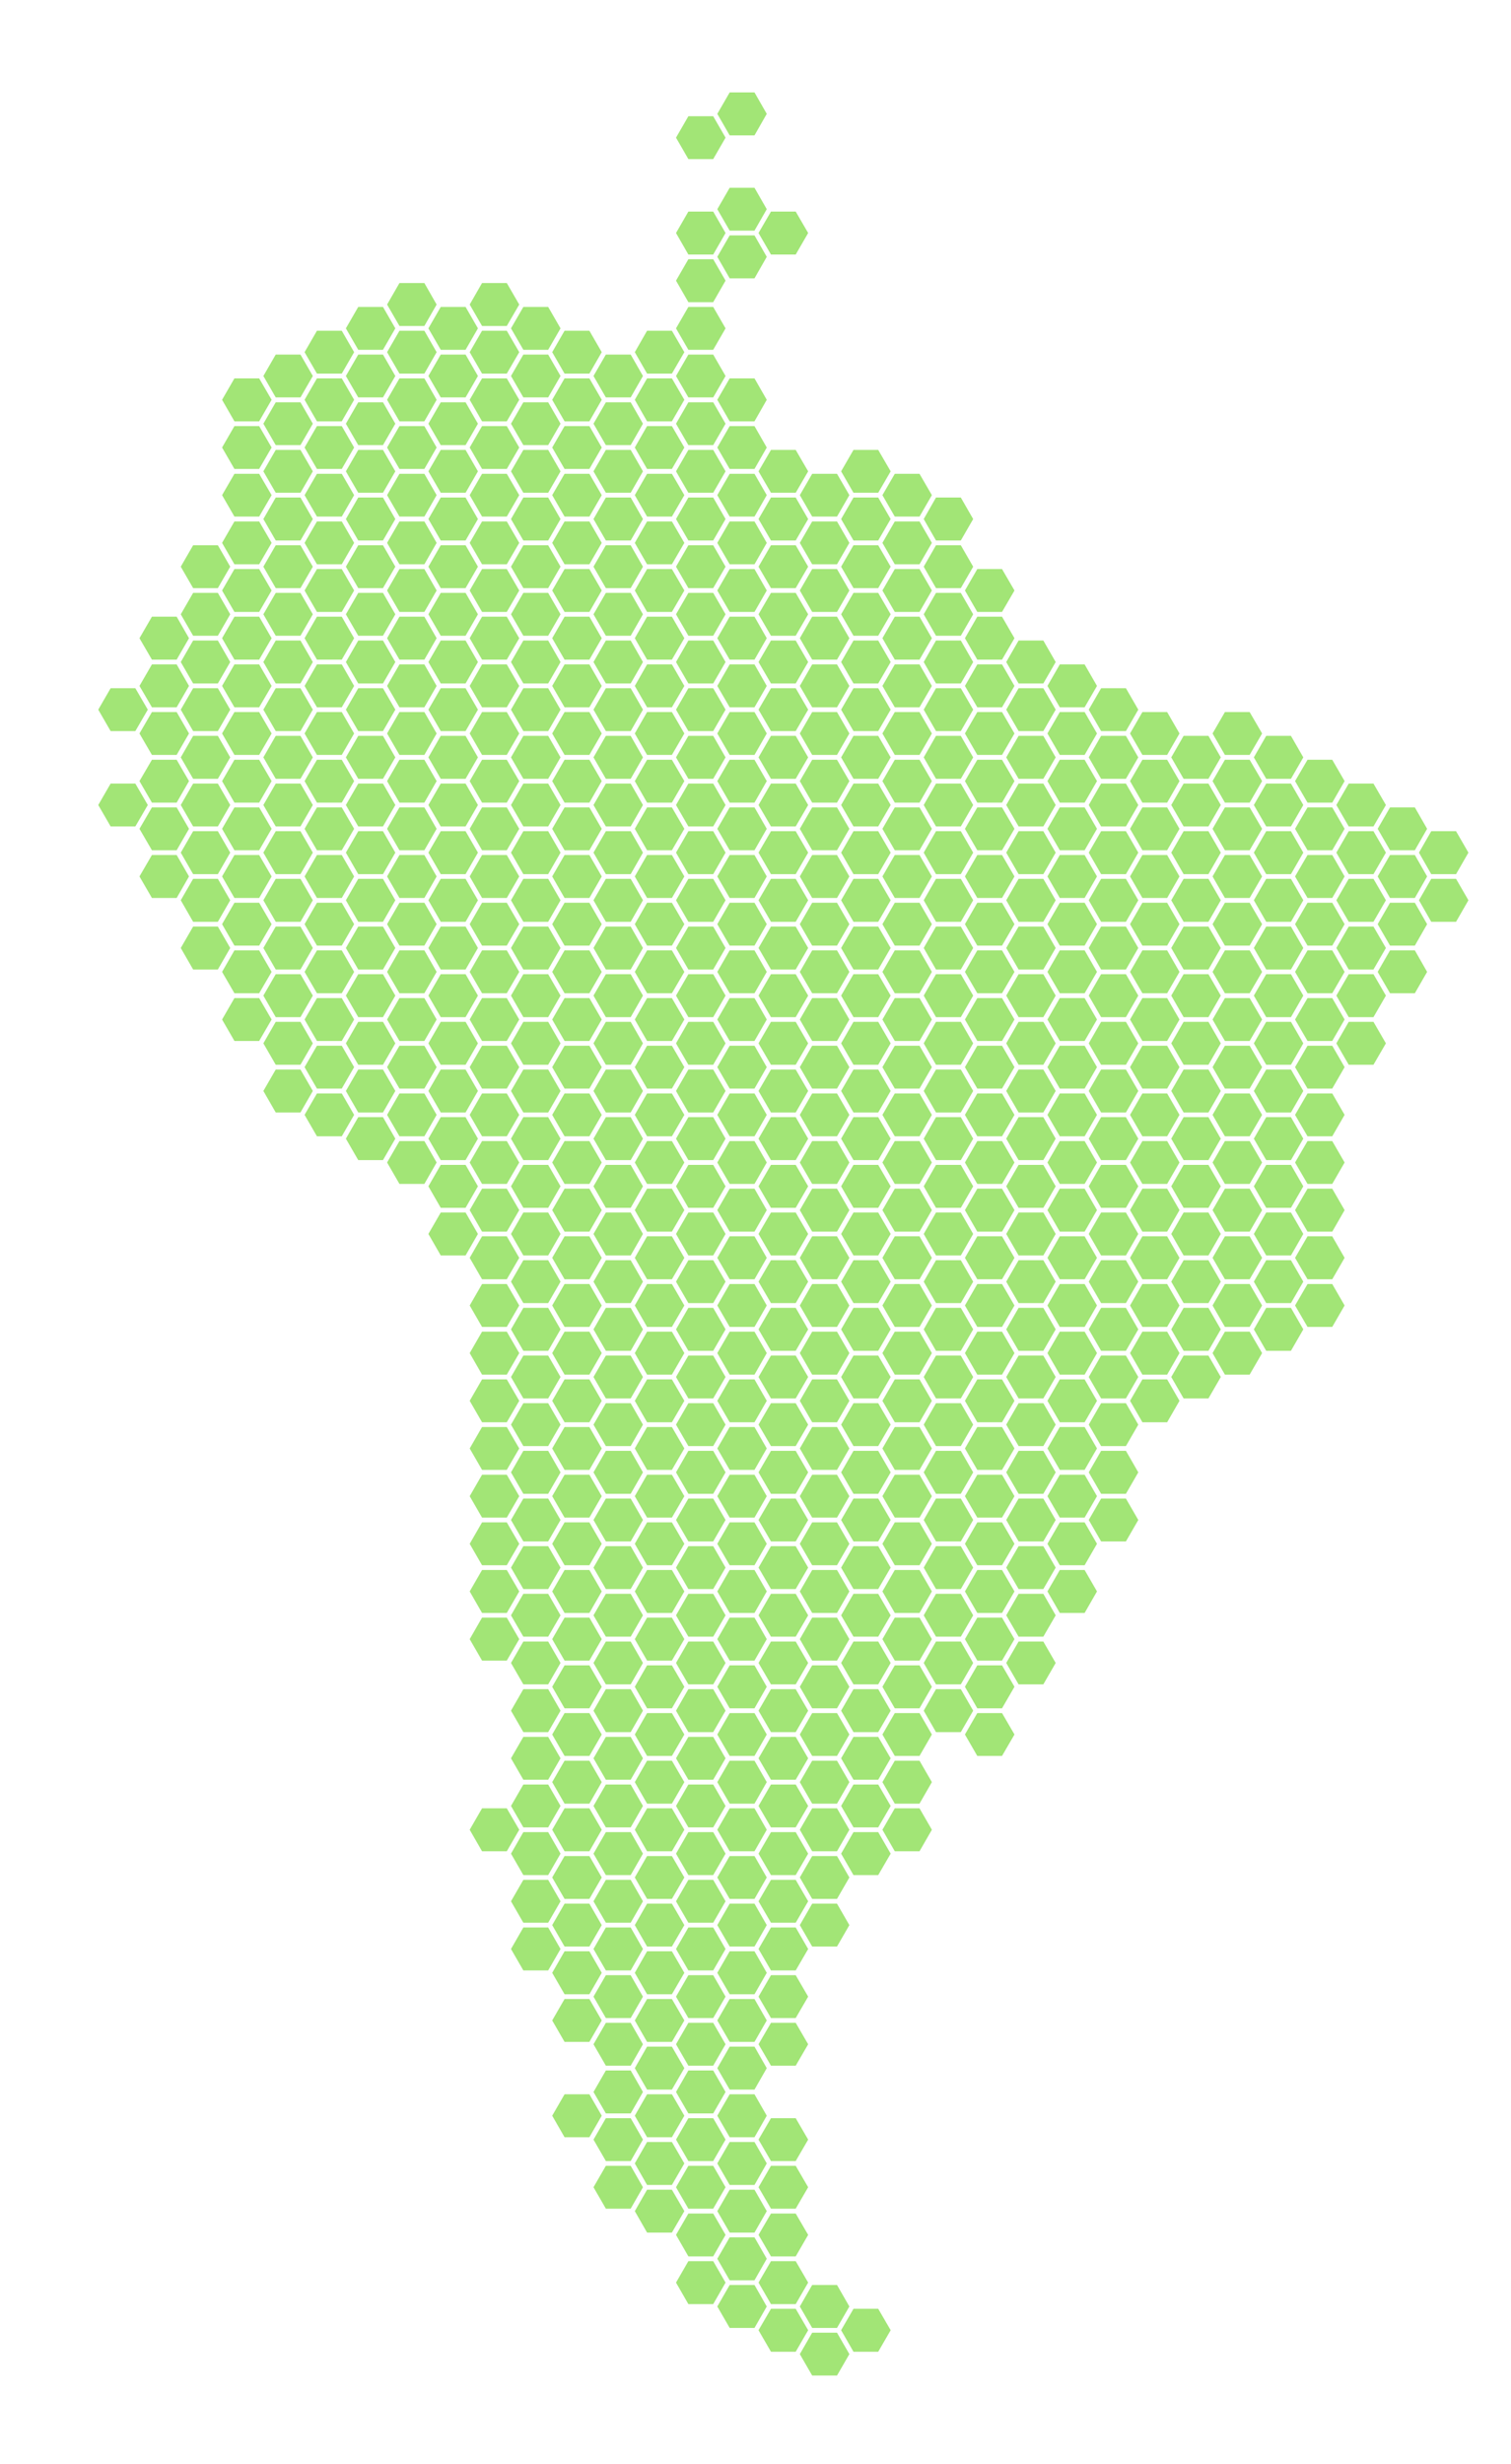 <svg id="Layer_1" data-name="Layer 1" xmlns="http://www.w3.org/2000/svg" viewBox="0 0 165 269"><defs><style>.cls-1{fill:#a2e576;}</style></defs><title>south-america</title><polygon class="cls-1" points="79.68 10.09 82.39 10.09 83.73 12.43 82.39 14.78 79.68 14.78 78.33 12.43 79.68 10.09"/><polygon class="cls-1" points="75.17 12.69 77.88 12.69 79.23 15.03 77.88 17.37 75.17 17.37 73.82 15.03 75.17 12.69"/><polygon class="cls-1" points="79.68 20.5 82.39 20.5 83.73 22.84 82.39 25.18 79.68 25.18 78.33 22.84 79.68 20.5"/><polygon class="cls-1" points="75.17 23.1 77.88 23.1 79.23 25.44 77.88 27.79 75.17 27.79 73.82 25.44 75.17 23.1"/><polygon class="cls-1" points="84.19 23.1 86.89 23.1 88.25 25.44 86.89 27.79 84.19 27.79 82.83 25.44 84.19 23.1"/><polygon class="cls-1" points="79.68 25.7 82.39 25.7 83.73 28.04 82.39 30.39 79.68 30.39 78.33 28.04 79.68 25.7"/><polygon class="cls-1" points="75.17 28.3 77.88 28.3 79.23 30.64 77.88 32.99 75.17 32.99 73.82 30.64 75.17 28.3"/><polygon class="cls-1" points="43.62 30.9 46.34 30.9 47.68 33.25 46.34 35.59 43.62 35.59 42.27 33.25 43.62 30.9"/><polygon class="cls-1" points="52.64 30.9 55.34 30.9 56.7 33.25 55.34 35.59 52.64 35.59 51.29 33.25 52.64 30.9"/><polygon class="cls-1" points="39.12 33.51 41.82 33.51 43.17 35.85 41.82 38.19 39.12 38.19 37.77 35.85 39.12 33.51"/><polygon class="cls-1" points="48.13 33.51 50.84 33.51 52.19 35.85 50.84 38.19 48.13 38.19 46.78 35.85 48.13 33.51"/><polygon class="cls-1" points="57.15 33.51 59.86 33.51 61.21 35.85 59.86 38.19 57.15 38.19 55.8 35.85 57.15 33.51"/><polygon class="cls-1" points="75.17 33.51 77.88 33.51 79.23 35.85 77.88 38.19 75.17 38.19 73.82 35.85 75.17 33.51"/><polygon class="cls-1" points="34.61 36.11 37.32 36.11 38.67 38.45 37.32 40.79 34.61 40.79 33.26 38.45 34.61 36.11"/><polygon class="cls-1" points="43.62 36.11 46.34 36.11 47.68 38.45 46.34 40.79 43.62 40.79 42.27 38.45 43.62 36.11"/><polygon class="cls-1" points="52.64 36.11 55.34 36.11 56.7 38.45 55.34 40.79 52.64 40.79 51.29 38.45 52.64 36.11"/><polygon class="cls-1" points="61.65 36.11 64.36 36.11 65.71 38.45 64.36 40.79 61.65 40.79 60.3 38.45 61.65 36.11"/><polygon class="cls-1" points="70.66 36.11 73.37 36.11 74.73 38.45 73.37 40.79 70.66 40.79 69.32 38.45 70.66 36.11"/><polygon class="cls-1" points="30.11 38.71 32.81 38.71 34.16 41.05 32.81 43.39 30.11 43.39 28.76 41.05 30.11 38.71"/><polygon class="cls-1" points="39.12 38.71 41.82 38.71 43.17 41.05 41.82 43.39 39.12 43.39 37.77 41.05 39.12 38.71"/><polygon class="cls-1" points="48.13 38.71 50.84 38.71 52.19 41.05 50.84 43.39 48.13 43.39 46.78 41.05 48.13 38.71"/><polygon class="cls-1" points="57.15 38.71 59.86 38.71 61.21 41.05 59.86 43.39 57.15 43.39 55.8 41.05 57.15 38.71"/><polygon class="cls-1" points="66.16 38.71 68.87 38.71 70.21 41.05 68.87 43.39 66.16 43.39 64.81 41.05 66.16 38.71"/><polygon class="cls-1" points="75.17 38.71 77.88 38.71 79.23 41.05 77.88 43.39 75.17 43.39 73.82 41.05 75.17 38.71"/><polygon class="cls-1" points="25.6 41.31 28.3 41.31 29.66 43.65 28.3 46 25.6 46 24.25 43.65 25.6 41.31"/><polygon class="cls-1" points="34.61 41.31 37.32 41.31 38.67 43.65 37.32 46 34.61 46 33.26 43.65 34.61 41.31"/><polygon class="cls-1" points="43.62 41.31 46.34 41.31 47.68 43.65 46.34 46 43.62 46 42.27 43.65 43.62 41.31"/><polygon class="cls-1" points="52.64 41.31 55.34 41.31 56.7 43.65 55.34 46 52.64 46 51.29 43.65 52.64 41.31"/><polygon class="cls-1" points="61.65 41.31 64.36 41.31 65.71 43.65 64.36 46 61.65 46 60.3 43.65 61.65 41.31"/><polygon class="cls-1" points="70.66 41.31 73.37 41.31 74.73 43.65 73.37 46 70.66 46 69.32 43.65 70.66 41.31"/><polygon class="cls-1" points="79.68 41.31 82.39 41.31 83.73 43.65 82.39 46 79.68 46 78.33 43.65 79.68 41.31"/><polygon class="cls-1" points="30.11 43.92 32.81 43.92 34.16 46.26 32.81 48.6 30.11 48.6 28.76 46.26 30.11 43.92"/><polygon class="cls-1" points="39.12 43.92 41.82 43.92 43.17 46.26 41.82 48.6 39.12 48.6 37.77 46.26 39.12 43.92"/><polygon class="cls-1" points="48.13 43.92 50.84 43.92 52.19 46.26 50.84 48.6 48.13 48.6 46.78 46.26 48.13 43.92"/><polygon class="cls-1" points="57.15 43.92 59.86 43.92 61.21 46.26 59.86 48.6 57.15 48.6 55.8 46.26 57.15 43.92"/><polygon class="cls-1" points="66.16 43.92 68.87 43.92 70.21 46.26 68.87 48.6 66.16 48.6 64.81 46.26 66.16 43.92"/><polygon class="cls-1" points="75.17 43.92 77.88 43.92 79.23 46.26 77.88 48.6 75.17 48.6 73.82 46.26 75.17 43.92"/><polygon class="cls-1" points="25.6 46.52 28.3 46.52 29.66 48.86 28.3 51.2 25.6 51.2 24.25 48.86 25.6 46.52"/><polygon class="cls-1" points="34.61 46.52 37.32 46.52 38.67 48.86 37.32 51.2 34.61 51.2 33.26 48.86 34.61 46.52"/><polygon class="cls-1" points="43.62 46.52 46.34 46.52 47.68 48.86 46.34 51.2 43.62 51.2 42.27 48.86 43.62 46.52"/><polygon class="cls-1" points="52.64 46.52 55.34 46.52 56.7 48.86 55.34 51.2 52.64 51.2 51.29 48.86 52.64 46.52"/><polygon class="cls-1" points="61.65 46.52 64.36 46.52 65.71 48.86 64.36 51.2 61.65 51.2 60.3 48.86 61.65 46.52"/><polygon class="cls-1" points="70.66 46.52 73.37 46.52 74.73 48.86 73.37 51.2 70.66 51.2 69.32 48.86 70.66 46.52"/><polygon class="cls-1" points="79.68 46.52 82.39 46.52 83.73 48.86 82.39 51.2 79.68 51.2 78.33 48.86 79.68 46.52"/><polygon class="cls-1" points="30.11 49.12 32.81 49.12 34.16 51.46 32.81 53.8 30.11 53.8 28.76 51.46 30.11 49.12"/><polygon class="cls-1" points="39.12 49.12 41.82 49.12 43.17 51.46 41.82 53.8 39.12 53.8 37.77 51.46 39.12 49.12"/><polygon class="cls-1" points="48.13 49.12 50.84 49.12 52.19 51.46 50.84 53.8 48.13 53.8 46.78 51.46 48.13 49.12"/><polygon class="cls-1" points="57.15 49.12 59.86 49.12 61.21 51.46 59.86 53.8 57.15 53.8 55.8 51.46 57.15 49.12"/><polygon class="cls-1" points="66.16 49.12 68.87 49.12 70.21 51.46 68.87 53.8 66.16 53.8 64.81 51.46 66.16 49.12"/><polygon class="cls-1" points="75.17 49.12 77.88 49.12 79.23 51.46 77.88 53.8 75.17 53.8 73.82 51.46 75.17 49.12"/><polygon class="cls-1" points="84.19 49.12 86.89 49.12 88.25 51.46 86.89 53.8 84.19 53.8 82.83 51.46 84.19 49.12"/><polygon class="cls-1" points="93.2 49.12 95.9 49.12 97.26 51.46 95.9 53.8 93.2 53.8 91.85 51.46 93.2 49.12"/><polygon class="cls-1" points="25.6 51.73 28.3 51.73 29.66 54.06 28.3 56.4 25.6 56.4 24.25 54.06 25.6 51.73"/><polygon class="cls-1" points="34.61 51.73 37.32 51.73 38.67 54.06 37.32 56.4 34.61 56.4 33.26 54.06 34.61 51.73"/><polygon class="cls-1" points="43.62 51.73 46.34 51.73 47.68 54.06 46.34 56.4 43.62 56.4 42.27 54.06 43.62 51.73"/><polygon class="cls-1" points="52.64 51.73 55.34 51.73 56.7 54.06 55.34 56.4 52.64 56.4 51.29 54.06 52.64 51.73"/><polygon class="cls-1" points="61.65 51.73 64.36 51.73 65.71 54.06 64.36 56.4 61.65 56.4 60.3 54.06 61.65 51.73"/><polygon class="cls-1" points="70.66 51.73 73.37 51.73 74.73 54.06 73.37 56.4 70.66 56.4 69.32 54.06 70.66 51.73"/><polygon class="cls-1" points="79.68 51.73 82.39 51.73 83.73 54.06 82.39 56.4 79.68 56.4 78.33 54.06 79.68 51.73"/><polygon class="cls-1" points="88.69 51.73 91.4 51.73 92.75 54.06 91.4 56.4 88.69 56.4 87.34 54.06 88.69 51.73"/><polygon class="cls-1" points="97.71 51.73 100.41 51.73 101.76 54.06 100.41 56.4 97.71 56.4 96.36 54.06 97.71 51.73"/><polygon class="cls-1" points="30.11 54.32 32.81 54.32 34.16 56.67 32.81 59.01 30.11 59.01 28.76 56.67 30.11 54.32"/><polygon class="cls-1" points="39.12 54.32 41.82 54.32 43.17 56.67 41.82 59.01 39.12 59.01 37.77 56.67 39.12 54.32"/><polygon class="cls-1" points="48.13 54.32 50.84 54.32 52.19 56.67 50.84 59.01 48.13 59.01 46.78 56.67 48.13 54.32"/><polygon class="cls-1" points="57.15 54.32 59.86 54.32 61.21 56.67 59.86 59.01 57.15 59.01 55.8 56.67 57.15 54.32"/><polygon class="cls-1" points="66.16 54.32 68.87 54.32 70.21 56.67 68.87 59.01 66.16 59.01 64.81 56.67 66.16 54.32"/><polygon class="cls-1" points="75.17 54.32 77.88 54.32 79.23 56.67 77.88 59.01 75.17 59.01 73.82 56.67 75.17 54.32"/><polygon class="cls-1" points="84.19 54.32 86.89 54.32 88.25 56.67 86.89 59.01 84.19 59.01 82.83 56.67 84.19 54.32"/><polygon class="cls-1" points="93.2 54.32 95.9 54.32 97.26 56.67 95.9 59.01 93.2 59.01 91.85 56.67 93.2 54.32"/><polygon class="cls-1" points="102.21 54.32 104.92 54.32 106.27 56.67 104.92 59.01 102.21 59.01 100.87 56.67 102.21 54.32"/><polygon class="cls-1" points="25.6 56.93 28.3 56.93 29.66 59.27 28.3 61.61 25.6 61.61 24.25 59.27 25.6 56.93"/><polygon class="cls-1" points="34.61 56.93 37.32 56.93 38.67 59.27 37.32 61.61 34.61 61.61 33.26 59.27 34.61 56.93"/><polygon class="cls-1" points="43.62 56.93 46.34 56.93 47.68 59.27 46.34 61.61 43.62 61.61 42.27 59.27 43.62 56.93"/><polygon class="cls-1" points="52.64 56.93 55.34 56.93 56.7 59.27 55.34 61.61 52.64 61.61 51.29 59.27 52.64 56.93"/><polygon class="cls-1" points="61.65 56.93 64.36 56.93 65.71 59.27 64.36 61.61 61.65 61.61 60.3 59.27 61.65 56.93"/><polygon class="cls-1" points="70.66 56.93 73.37 56.93 74.73 59.27 73.37 61.61 70.66 61.61 69.32 59.27 70.66 56.93"/><polygon class="cls-1" points="79.68 56.93 82.39 56.93 83.73 59.27 82.39 61.61 79.68 61.61 78.33 59.27 79.68 56.93"/><polygon class="cls-1" points="88.69 56.93 91.4 56.93 92.75 59.27 91.4 61.61 88.69 61.61 87.34 59.27 88.69 56.93"/><polygon class="cls-1" points="97.71 56.93 100.41 56.93 101.76 59.27 100.41 61.61 97.71 61.61 96.36 59.27 97.71 56.93"/><polygon class="cls-1" points="21.09 59.53 23.79 59.53 25.14 61.87 23.79 64.21 21.09 64.21 19.74 61.87 21.09 59.53"/><polygon class="cls-1" points="30.11 59.53 32.81 59.53 34.16 61.87 32.81 64.21 30.11 64.21 28.76 61.87 30.11 59.53"/><polygon class="cls-1" points="39.12 59.53 41.82 59.53 43.17 61.87 41.82 64.21 39.12 64.21 37.77 61.87 39.12 59.53"/><polygon class="cls-1" points="48.13 59.53 50.84 59.53 52.19 61.87 50.84 64.21 48.13 64.21 46.78 61.87 48.13 59.53"/><polygon class="cls-1" points="57.15 59.53 59.86 59.53 61.21 61.87 59.86 64.21 57.15 64.21 55.8 61.87 57.15 59.53"/><polygon class="cls-1" points="66.16 59.53 68.87 59.53 70.21 61.87 68.87 64.21 66.16 64.21 64.81 61.87 66.16 59.53"/><polygon class="cls-1" points="75.17 59.53 77.88 59.53 79.23 61.87 77.88 64.21 75.17 64.21 73.82 61.87 75.17 59.53"/><polygon class="cls-1" points="84.19 59.53 86.89 59.53 88.25 61.87 86.89 64.21 84.19 64.21 82.83 61.87 84.19 59.53"/><polygon class="cls-1" points="93.2 59.53 95.9 59.53 97.26 61.87 95.9 64.21 93.2 64.21 91.85 61.87 93.2 59.53"/><polygon class="cls-1" points="25.6 62.13 28.3 62.13 29.66 64.47 28.3 66.81 25.6 66.81 24.25 64.47 25.6 62.13"/><polygon class="cls-1" points="34.61 62.13 37.32 62.13 38.67 64.47 37.32 66.81 34.61 66.81 33.26 64.47 34.61 62.13"/><polygon class="cls-1" points="43.62 62.13 46.34 62.13 47.68 64.47 46.34 66.81 43.62 66.81 42.27 64.47 43.62 62.13"/><polygon class="cls-1" points="52.64 62.13 55.34 62.13 56.7 64.47 55.34 66.81 52.64 66.81 51.29 64.47 52.64 62.13"/><polygon class="cls-1" points="61.65 62.13 64.36 62.13 65.71 64.47 64.36 66.81 61.65 66.81 60.3 64.47 61.65 62.13"/><polygon class="cls-1" points="70.66 62.13 73.37 62.13 74.73 64.47 73.37 66.81 70.66 66.81 69.32 64.47 70.66 62.13"/><polygon class="cls-1" points="79.68 62.13 82.39 62.13 83.73 64.47 82.39 66.81 79.68 66.81 78.33 64.47 79.68 62.13"/><polygon class="cls-1" points="88.69 62.13 91.4 62.13 92.75 64.47 91.4 66.81 88.69 66.81 87.34 64.47 88.69 62.13"/><polygon class="cls-1" points="97.71 62.13 100.41 62.13 101.76 64.47 100.41 66.81 97.71 66.81 96.36 64.47 97.71 62.13"/><polygon class="cls-1" points="21.09 64.73 23.79 64.73 25.14 67.07 23.79 69.41 21.09 69.41 19.74 67.07 21.09 64.73"/><polygon class="cls-1" points="30.11 64.73 32.81 64.73 34.16 67.07 32.81 69.41 30.11 69.41 28.76 67.07 30.11 64.73"/><polygon class="cls-1" points="39.12 64.73 41.82 64.73 43.17 67.07 41.82 69.41 39.12 69.41 37.77 67.07 39.12 64.73"/><polygon class="cls-1" points="48.13 64.73 50.84 64.73 52.19 67.07 50.84 69.41 48.13 69.41 46.78 67.07 48.13 64.73"/><polygon class="cls-1" points="57.15 64.73 59.86 64.73 61.21 67.07 59.86 69.41 57.15 69.41 55.8 67.07 57.15 64.73"/><polygon class="cls-1" points="66.16 64.73 68.87 64.73 70.21 67.07 68.87 69.41 66.16 69.41 64.81 67.07 66.16 64.73"/><polygon class="cls-1" points="75.17 64.73 77.88 64.73 79.23 67.07 77.88 69.41 75.17 69.41 73.82 67.07 75.17 64.73"/><polygon class="cls-1" points="84.19 64.73 86.89 64.73 88.25 67.07 86.89 69.41 84.19 69.41 82.83 67.07 84.19 64.73"/><polygon class="cls-1" points="93.2 64.73 95.9 64.73 97.26 67.07 95.9 69.41 93.2 69.41 91.85 67.07 93.2 64.73"/><polygon class="cls-1" points="16.59 67.33 19.29 67.33 20.64 69.68 19.29 72.02 16.59 72.02 15.23 69.68 16.59 67.33"/><polygon class="cls-1" points="25.6 67.33 28.3 67.33 29.66 69.68 28.3 72.02 25.6 72.02 24.25 69.68 25.6 67.33"/><polygon class="cls-1" points="34.61 67.33 37.32 67.33 38.67 69.68 37.32 72.02 34.61 72.02 33.26 69.68 34.61 67.33"/><polygon class="cls-1" points="43.62 67.33 46.34 67.33 47.68 69.68 46.34 72.02 43.62 72.02 42.27 69.68 43.62 67.33"/><polygon class="cls-1" points="52.64 67.33 55.34 67.33 56.7 69.68 55.34 72.02 52.64 72.02 51.29 69.68 52.64 67.33"/><polygon class="cls-1" points="61.65 67.33 64.36 67.33 65.71 69.68 64.36 72.02 61.65 72.02 60.3 69.68 61.65 67.33"/><polygon class="cls-1" points="70.66 67.33 73.37 67.33 74.73 69.68 73.37 72.02 70.66 72.02 69.32 69.68 70.66 67.33"/><polygon class="cls-1" points="79.68 67.33 82.39 67.33 83.73 69.68 82.39 72.02 79.68 72.02 78.33 69.68 79.68 67.33"/><polygon class="cls-1" points="88.69 67.33 91.4 67.33 92.75 69.68 91.4 72.02 88.69 72.02 87.34 69.68 88.69 67.33"/><polygon class="cls-1" points="97.71 67.33 100.41 67.33 101.76 69.68 100.41 72.02 97.71 72.02 96.36 69.68 97.71 67.33"/><polygon class="cls-1" points="21.09 69.93 23.79 69.93 25.14 72.28 23.79 74.62 21.09 74.62 19.74 72.28 21.09 69.93"/><polygon class="cls-1" points="30.11 69.93 32.81 69.93 34.16 72.28 32.81 74.62 30.11 74.62 28.76 72.28 30.11 69.93"/><polygon class="cls-1" points="39.12 69.93 41.82 69.93 43.17 72.28 41.82 74.62 39.12 74.62 37.77 72.28 39.12 69.93"/><polygon class="cls-1" points="48.13 69.93 50.84 69.93 52.19 72.28 50.84 74.62 48.13 74.62 46.78 72.28 48.13 69.93"/><polygon class="cls-1" points="57.15 69.93 59.86 69.93 61.21 72.28 59.86 74.62 57.15 74.62 55.8 72.28 57.15 69.93"/><polygon class="cls-1" points="66.16 69.93 68.87 69.93 70.21 72.28 68.87 74.62 66.16 74.62 64.81 72.28 66.16 69.93"/><polygon class="cls-1" points="75.17 69.93 77.88 69.93 79.23 72.28 77.88 74.62 75.17 74.62 73.82 72.28 75.17 69.93"/><polygon class="cls-1" points="84.19 69.93 86.89 69.93 88.25 72.28 86.89 74.62 84.19 74.62 82.83 72.28 84.19 69.93"/><polygon class="cls-1" points="93.2 69.93 95.9 69.93 97.26 72.28 95.9 74.62 93.2 74.62 91.85 72.28 93.2 69.93"/><polygon class="cls-1" points="16.59 72.54 19.29 72.54 20.64 74.89 19.29 77.22 16.59 77.22 15.23 74.89 16.59 72.54"/><polygon class="cls-1" points="25.6 72.54 28.3 72.54 29.66 74.89 28.3 77.22 25.6 77.22 24.25 74.89 25.6 72.54"/><polygon class="cls-1" points="34.61 72.54 37.32 72.54 38.67 74.89 37.32 77.22 34.61 77.22 33.26 74.89 34.61 72.54"/><polygon class="cls-1" points="43.62 72.54 46.34 72.54 47.68 74.89 46.34 77.22 43.62 77.22 42.27 74.89 43.62 72.54"/><polygon class="cls-1" points="52.64 72.54 55.34 72.54 56.7 74.89 55.34 77.22 52.64 77.22 51.29 74.89 52.64 72.54"/><polygon class="cls-1" points="61.65 72.54 64.36 72.54 65.71 74.89 64.36 77.22 61.65 77.22 60.3 74.89 61.65 72.54"/><polygon class="cls-1" points="70.66 72.54 73.37 72.54 74.73 74.89 73.37 77.22 70.66 77.22 69.32 74.89 70.66 72.54"/><polygon class="cls-1" points="79.68 72.54 82.39 72.54 83.73 74.89 82.39 77.22 79.68 77.22 78.33 74.89 79.68 72.54"/><polygon class="cls-1" points="88.69 72.54 91.4 72.54 92.75 74.89 91.4 77.22 88.69 77.22 87.34 74.89 88.69 72.54"/><polygon class="cls-1" points="97.71 72.54 100.41 72.54 101.76 74.89 100.41 77.22 97.71 77.22 96.36 74.89 97.71 72.54"/><polygon class="cls-1" points="12.08 75.14 14.78 75.14 16.14 77.48 14.78 79.82 12.08 79.82 10.73 77.48 12.08 75.14"/><polygon class="cls-1" points="21.09 75.14 23.79 75.14 25.14 77.48 23.79 79.82 21.09 79.82 19.74 77.48 21.09 75.14"/><polygon class="cls-1" points="30.11 75.14 32.81 75.14 34.16 77.48 32.81 79.82 30.11 79.82 28.76 77.48 30.11 75.14"/><polygon class="cls-1" points="39.12 75.14 41.82 75.14 43.17 77.48 41.82 79.82 39.12 79.82 37.77 77.48 39.12 75.14"/><polygon class="cls-1" points="48.13 75.14 50.84 75.14 52.19 77.48 50.84 79.82 48.13 79.82 46.78 77.48 48.13 75.14"/><polygon class="cls-1" points="57.15 75.14 59.86 75.14 61.21 77.48 59.86 79.82 57.15 79.82 55.8 77.48 57.15 75.14"/><polygon class="cls-1" points="66.16 75.14 68.87 75.14 70.21 77.48 68.87 79.82 66.16 79.82 64.81 77.48 66.16 75.14"/><polygon class="cls-1" points="75.17 75.14 77.88 75.14 79.23 77.48 77.88 79.82 75.17 79.82 73.82 77.48 75.17 75.14"/><polygon class="cls-1" points="84.19 75.14 86.89 75.14 88.25 77.48 86.89 79.82 84.19 79.82 82.83 77.48 84.19 75.14"/><polygon class="cls-1" points="93.2 75.14 95.9 75.14 97.26 77.48 95.9 79.82 93.2 79.82 91.85 77.48 93.2 75.14"/><polygon class="cls-1" points="16.59 77.74 19.29 77.74 20.64 80.08 19.29 82.42 16.59 82.42 15.23 80.08 16.59 77.74"/><polygon class="cls-1" points="25.6 77.74 28.3 77.74 29.66 80.08 28.3 82.42 25.6 82.42 24.25 80.08 25.6 77.74"/><polygon class="cls-1" points="34.61 77.74 37.32 77.74 38.67 80.08 37.32 82.42 34.61 82.42 33.26 80.08 34.61 77.74"/><polygon class="cls-1" points="43.62 77.74 46.34 77.74 47.68 80.08 46.34 82.42 43.62 82.42 42.27 80.08 43.62 77.74"/><polygon class="cls-1" points="52.64 77.74 55.34 77.74 56.7 80.08 55.34 82.42 52.64 82.42 51.29 80.08 52.64 77.74"/><polygon class="cls-1" points="61.65 77.74 64.36 77.74 65.71 80.08 64.36 82.42 61.65 82.42 60.3 80.08 61.65 77.74"/><polygon class="cls-1" points="70.66 77.74 73.37 77.74 74.73 80.08 73.37 82.42 70.66 82.42 69.32 80.08 70.66 77.74"/><polygon class="cls-1" points="79.68 77.74 82.39 77.74 83.73 80.08 82.39 82.42 79.68 82.42 78.33 80.08 79.68 77.74"/><polygon class="cls-1" points="88.69 77.74 91.4 77.74 92.75 80.08 91.4 82.42 88.69 82.42 87.34 80.08 88.69 77.74"/><polygon class="cls-1" points="97.71 77.74 100.41 77.74 101.76 80.08 100.41 82.42 97.71 82.42 96.36 80.08 97.71 77.74"/><polygon class="cls-1" points="124.75 77.74 127.45 77.74 128.8 80.08 127.45 82.42 124.75 82.42 123.4 80.08 124.75 77.74"/><polygon class="cls-1" points="133.76 77.74 136.46 77.74 137.82 80.08 136.46 82.42 133.76 82.42 132.41 80.08 133.76 77.74"/><polygon class="cls-1" points="21.09 80.34 23.79 80.34 25.14 82.69 23.79 85.03 21.09 85.03 19.74 82.69 21.09 80.34"/><polygon class="cls-1" points="30.11 80.34 32.81 80.34 34.16 82.69 32.81 85.03 30.11 85.03 28.76 82.69 30.11 80.34"/><polygon class="cls-1" points="39.12 80.34 41.82 80.34 43.17 82.69 41.82 85.03 39.12 85.03 37.77 82.69 39.12 80.34"/><polygon class="cls-1" points="48.13 80.34 50.84 80.34 52.19 82.69 50.84 85.03 48.13 85.03 46.78 82.69 48.13 80.34"/><polygon class="cls-1" points="57.15 80.34 59.86 80.34 61.21 82.69 59.86 85.03 57.15 85.03 55.8 82.69 57.15 80.34"/><polygon class="cls-1" points="66.16 80.34 68.87 80.34 70.21 82.69 68.87 85.03 66.16 85.03 64.81 82.69 66.16 80.34"/><polygon class="cls-1" points="75.17 80.34 77.88 80.34 79.23 82.69 77.88 85.03 75.17 85.03 73.82 82.69 75.17 80.34"/><polygon class="cls-1" points="84.19 80.34 86.89 80.34 88.25 82.69 86.89 85.03 84.19 85.03 82.83 82.69 84.19 80.34"/><polygon class="cls-1" points="93.2 80.34 95.9 80.34 97.26 82.69 95.9 85.03 93.2 85.03 91.85 82.69 93.2 80.34"/><polygon class="cls-1" points="102.21 80.34 104.92 80.34 106.27 82.69 104.92 85.03 102.21 85.03 100.87 82.69 102.21 80.34"/><polygon class="cls-1" points="111.23 80.34 113.93 80.34 115.28 82.69 113.93 85.03 111.23 85.03 109.88 82.69 111.23 80.34"/><polygon class="cls-1" points="120.24 80.34 122.95 80.34 124.3 82.69 122.95 85.03 120.24 85.03 118.89 82.69 120.24 80.34"/><polygon class="cls-1" points="129.25 80.34 131.96 80.34 133.31 82.69 131.96 85.03 129.25 85.03 127.9 82.69 129.25 80.34"/><polygon class="cls-1" points="138.27 80.34 140.97 80.34 142.32 82.69 140.97 85.03 138.27 85.03 136.92 82.69 138.27 80.34"/><polygon class="cls-1" points="16.59 82.95 19.29 82.95 20.64 85.28 19.29 87.63 16.59 87.63 15.23 85.28 16.59 82.95"/><polygon class="cls-1" points="25.6 82.95 28.3 82.95 29.66 85.28 28.3 87.63 25.6 87.63 24.25 85.28 25.6 82.95"/><polygon class="cls-1" points="34.61 82.95 37.32 82.95 38.67 85.28 37.32 87.63 34.61 87.63 33.26 85.28 34.61 82.95"/><polygon class="cls-1" points="43.62 82.95 46.34 82.95 47.68 85.28 46.34 87.63 43.62 87.63 42.27 85.28 43.62 82.95"/><polygon class="cls-1" points="52.64 82.95 55.34 82.95 56.7 85.28 55.34 87.63 52.64 87.63 51.29 85.28 52.64 82.95"/><polygon class="cls-1" points="61.65 82.95 64.36 82.95 65.71 85.28 64.36 87.63 61.65 87.63 60.3 85.28 61.65 82.95"/><polygon class="cls-1" points="70.66 82.95 73.37 82.95 74.73 85.28 73.37 87.63 70.66 87.63 69.32 85.28 70.66 82.95"/><polygon class="cls-1" points="79.68 82.95 82.39 82.95 83.73 85.28 82.39 87.63 79.68 87.63 78.33 85.28 79.68 82.95"/><polygon class="cls-1" points="88.69 82.95 91.4 82.95 92.75 85.28 91.4 87.63 88.69 87.63 87.34 85.28 88.69 82.95"/><polygon class="cls-1" points="97.71 82.95 100.41 82.95 101.76 85.28 100.41 87.63 97.71 87.63 96.36 85.28 97.71 82.95"/><polygon class="cls-1" points="106.72 82.95 109.42 82.95 110.78 85.28 109.42 87.63 106.72 87.63 105.37 85.28 106.72 82.95"/><polygon class="cls-1" points="115.73 82.95 118.44 82.95 119.79 85.28 118.44 87.63 115.73 87.63 114.38 85.28 115.73 82.95"/><polygon class="cls-1" points="124.75 82.95 127.45 82.95 128.8 85.28 127.45 87.63 124.75 87.63 123.4 85.28 124.75 82.95"/><polygon class="cls-1" points="133.76 82.95 136.46 82.95 137.82 85.28 136.46 87.63 133.76 87.63 132.41 85.28 133.76 82.95"/><polygon class="cls-1" points="142.78 82.95 145.48 82.95 146.83 85.28 145.48 87.63 142.78 87.63 141.42 85.28 142.78 82.95"/><polygon class="cls-1" points="12.08 85.55 14.78 85.55 16.14 87.89 14.78 90.23 12.08 90.23 10.73 87.89 12.08 85.55"/><polygon class="cls-1" points="21.09 85.55 23.79 85.55 25.14 87.89 23.79 90.23 21.09 90.23 19.74 87.89 21.09 85.55"/><polygon class="cls-1" points="30.11 85.55 32.81 85.55 34.16 87.89 32.81 90.23 30.11 90.23 28.76 87.89 30.11 85.55"/><polygon class="cls-1" points="39.12 85.55 41.82 85.55 43.17 87.89 41.82 90.23 39.12 90.23 37.77 87.89 39.12 85.55"/><polygon class="cls-1" points="48.13 85.55 50.84 85.55 52.19 87.89 50.84 90.23 48.13 90.23 46.78 87.89 48.13 85.55"/><polygon class="cls-1" points="57.15 85.55 59.86 85.55 61.21 87.89 59.86 90.23 57.15 90.23 55.8 87.89 57.15 85.55"/><polygon class="cls-1" points="66.16 85.55 68.87 85.55 70.21 87.89 68.87 90.23 66.16 90.23 64.81 87.89 66.16 85.55"/><polygon class="cls-1" points="75.17 85.55 77.88 85.55 79.23 87.89 77.88 90.23 75.17 90.23 73.82 87.89 75.17 85.55"/><polygon class="cls-1" points="84.19 85.55 86.89 85.55 88.25 87.89 86.89 90.23 84.19 90.23 82.83 87.89 84.19 85.55"/><polygon class="cls-1" points="93.2 85.55 95.9 85.55 97.26 87.89 95.9 90.23 93.2 90.23 91.85 87.89 93.2 85.55"/><polygon class="cls-1" points="102.21 85.55 104.92 85.55 106.27 87.89 104.92 90.23 102.21 90.23 100.87 87.89 102.21 85.55"/><polygon class="cls-1" points="111.23 85.55 113.93 85.55 115.28 87.89 113.93 90.23 111.23 90.23 109.88 87.89 111.23 85.55"/><polygon class="cls-1" points="120.24 85.55 122.95 85.55 124.3 87.89 122.95 90.23 120.24 90.23 118.89 87.89 120.24 85.55"/><polygon class="cls-1" points="129.25 85.55 131.96 85.55 133.31 87.89 131.96 90.23 129.25 90.23 127.9 87.89 129.25 85.55"/><polygon class="cls-1" points="138.27 85.55 140.97 85.55 142.32 87.89 140.97 90.23 138.27 90.23 136.92 87.89 138.27 85.55"/><polygon class="cls-1" points="147.28 85.55 149.98 85.55 151.34 87.89 149.98 90.23 147.28 90.23 145.93 87.89 147.28 85.55"/><polygon class="cls-1" points="16.59 88.15 19.29 88.15 20.64 90.49 19.29 92.83 16.59 92.83 15.23 90.49 16.59 88.15"/><polygon class="cls-1" points="25.6 88.15 28.3 88.15 29.66 90.49 28.3 92.83 25.6 92.83 24.25 90.49 25.6 88.15"/><polygon class="cls-1" points="34.61 88.15 37.32 88.15 38.67 90.49 37.32 92.83 34.61 92.83 33.26 90.49 34.61 88.15"/><polygon class="cls-1" points="43.62 88.15 46.34 88.15 47.68 90.49 46.34 92.83 43.62 92.83 42.27 90.49 43.62 88.15"/><polygon class="cls-1" points="52.64 88.15 55.34 88.15 56.7 90.49 55.34 92.83 52.64 92.83 51.29 90.49 52.64 88.15"/><polygon class="cls-1" points="61.65 88.15 64.36 88.15 65.71 90.49 64.36 92.83 61.65 92.83 60.3 90.49 61.65 88.15"/><polygon class="cls-1" points="70.66 88.15 73.37 88.15 74.73 90.49 73.37 92.83 70.66 92.83 69.32 90.49 70.66 88.15"/><polygon class="cls-1" points="79.68 88.15 82.39 88.15 83.73 90.49 82.39 92.83 79.68 92.83 78.33 90.49 79.68 88.15"/><polygon class="cls-1" points="88.69 88.15 91.4 88.15 92.75 90.49 91.4 92.83 88.69 92.83 87.34 90.49 88.69 88.15"/><polygon class="cls-1" points="97.71 88.15 100.41 88.15 101.76 90.49 100.41 92.83 97.71 92.83 96.36 90.49 97.71 88.15"/><polygon class="cls-1" points="106.72 88.15 109.42 88.15 110.78 90.49 109.42 92.83 106.72 92.83 105.37 90.49 106.72 88.15"/><polygon class="cls-1" points="115.73 88.15 118.44 88.15 119.79 90.49 118.44 92.83 115.73 92.83 114.38 90.49 115.73 88.15"/><polygon class="cls-1" points="124.75 88.15 127.45 88.15 128.8 90.49 127.45 92.83 124.75 92.83 123.4 90.49 124.75 88.15"/><polygon class="cls-1" points="133.76 88.15 136.46 88.15 137.82 90.49 136.46 92.83 133.76 92.83 132.41 90.49 133.76 88.15"/><polygon class="cls-1" points="142.78 88.15 145.48 88.15 146.83 90.49 145.48 92.83 142.78 92.83 141.42 90.49 142.78 88.15"/><polygon class="cls-1" points="151.79 88.15 154.5 88.15 155.84 90.49 154.5 92.83 151.79 92.83 150.44 90.49 151.79 88.15"/><polygon class="cls-1" points="21.09 90.75 23.79 90.75 25.14 93.09 23.79 95.44 21.09 95.44 19.74 93.09 21.09 90.75"/><polygon class="cls-1" points="30.11 90.75 32.81 90.75 34.16 93.09 32.81 95.44 30.11 95.44 28.76 93.09 30.11 90.75"/><polygon class="cls-1" points="39.12 90.75 41.82 90.75 43.17 93.09 41.82 95.44 39.12 95.44 37.77 93.09 39.12 90.75"/><polygon class="cls-1" points="48.13 90.75 50.84 90.75 52.19 93.09 50.84 95.44 48.13 95.44 46.78 93.09 48.13 90.75"/><polygon class="cls-1" points="57.15 90.75 59.86 90.75 61.21 93.09 59.86 95.44 57.15 95.44 55.8 93.09 57.15 90.75"/><polygon class="cls-1" points="66.16 90.75 68.87 90.75 70.21 93.09 68.87 95.44 66.16 95.44 64.81 93.09 66.16 90.75"/><polygon class="cls-1" points="75.17 90.75 77.88 90.75 79.23 93.09 77.88 95.44 75.17 95.44 73.82 93.09 75.17 90.75"/><polygon class="cls-1" points="84.19 90.75 86.89 90.75 88.25 93.09 86.89 95.44 84.19 95.44 82.83 93.09 84.19 90.75"/><polygon class="cls-1" points="93.2 90.75 95.9 90.75 97.26 93.09 95.9 95.44 93.2 95.44 91.85 93.09 93.2 90.75"/><polygon class="cls-1" points="102.21 90.75 104.92 90.75 106.27 93.09 104.92 95.44 102.21 95.44 100.87 93.09 102.21 90.75"/><polygon class="cls-1" points="111.23 90.75 113.93 90.75 115.28 93.09 113.93 95.44 111.23 95.44 109.88 93.09 111.23 90.75"/><polygon class="cls-1" points="120.24 90.75 122.95 90.75 124.3 93.09 122.95 95.44 120.24 95.44 118.89 93.09 120.24 90.75"/><polygon class="cls-1" points="129.25 90.75 131.96 90.75 133.31 93.09 131.96 95.44 129.25 95.44 127.9 93.09 129.25 90.75"/><polygon class="cls-1" points="138.27 90.75 140.97 90.75 142.32 93.09 140.97 95.44 138.27 95.44 136.92 93.09 138.27 90.75"/><polygon class="cls-1" points="147.28 90.75 149.98 90.75 151.34 93.09 149.98 95.44 147.28 95.44 145.93 93.09 147.28 90.75"/><polygon class="cls-1" points="156.29 90.75 159 90.75 160.35 93.09 159 95.44 156.29 95.44 154.95 93.09 156.29 90.75"/><polygon class="cls-1" points="16.59 93.35 19.29 93.35 20.64 95.69 19.29 98.04 16.59 98.04 15.23 95.69 16.59 93.35"/><polygon class="cls-1" points="25.6 93.35 28.3 93.35 29.66 95.69 28.3 98.04 25.6 98.04 24.25 95.69 25.6 93.35"/><polygon class="cls-1" points="34.61 93.35 37.32 93.35 38.67 95.69 37.32 98.04 34.61 98.04 33.26 95.69 34.61 93.35"/><polygon class="cls-1" points="43.62 93.35 46.34 93.35 47.68 95.69 46.34 98.04 43.62 98.04 42.27 95.69 43.62 93.35"/><polygon class="cls-1" points="52.64 93.35 55.34 93.35 56.7 95.69 55.34 98.04 52.64 98.04 51.29 95.69 52.64 93.35"/><polygon class="cls-1" points="61.65 93.35 64.36 93.35 65.71 95.69 64.36 98.04 61.65 98.04 60.3 95.69 61.65 93.35"/><polygon class="cls-1" points="70.66 93.35 73.37 93.35 74.73 95.69 73.37 98.04 70.66 98.04 69.32 95.69 70.66 93.35"/><polygon class="cls-1" points="79.68 93.35 82.39 93.35 83.73 95.69 82.39 98.04 79.68 98.04 78.33 95.69 79.68 93.35"/><polygon class="cls-1" points="88.69 93.35 91.4 93.35 92.75 95.69 91.4 98.04 88.69 98.04 87.34 95.69 88.69 93.35"/><polygon class="cls-1" points="97.71 93.35 100.41 93.35 101.76 95.69 100.41 98.04 97.71 98.04 96.36 95.69 97.71 93.35"/><polygon class="cls-1" points="106.72 93.35 109.42 93.35 110.78 95.69 109.42 98.04 106.72 98.04 105.37 95.69 106.72 93.35"/><polygon class="cls-1" points="115.73 93.35 118.44 93.35 119.79 95.69 118.44 98.04 115.73 98.04 114.38 95.69 115.73 93.35"/><polygon class="cls-1" points="124.75 93.35 127.45 93.35 128.8 95.69 127.45 98.04 124.75 98.04 123.4 95.69 124.75 93.35"/><polygon class="cls-1" points="133.76 93.35 136.46 93.35 137.82 95.69 136.46 98.04 133.76 98.04 132.41 95.69 133.76 93.35"/><polygon class="cls-1" points="142.78 93.35 145.48 93.35 146.83 95.69 145.48 98.04 142.78 98.04 141.42 95.69 142.78 93.35"/><polygon class="cls-1" points="151.79 93.35 154.5 93.35 155.84 95.69 154.5 98.04 151.79 98.04 150.44 95.69 151.79 93.35"/><polygon class="cls-1" points="21.09 95.95 23.79 95.95 25.14 98.29 23.79 100.64 21.09 100.64 19.74 98.29 21.09 95.95"/><polygon class="cls-1" points="30.11 95.95 32.81 95.95 34.16 98.29 32.81 100.64 30.11 100.64 28.76 98.29 30.11 95.95"/><polygon class="cls-1" points="39.12 95.95 41.82 95.95 43.17 98.29 41.82 100.64 39.12 100.64 37.77 98.29 39.12 95.95"/><polygon class="cls-1" points="48.13 95.95 50.84 95.95 52.19 98.29 50.84 100.64 48.13 100.64 46.78 98.29 48.13 95.95"/><polygon class="cls-1" points="57.15 95.95 59.86 95.95 61.21 98.29 59.86 100.64 57.15 100.64 55.8 98.29 57.15 95.95"/><polygon class="cls-1" points="66.16 95.95 68.87 95.95 70.21 98.29 68.87 100.64 66.16 100.64 64.81 98.29 66.16 95.95"/><polygon class="cls-1" points="75.17 95.95 77.88 95.95 79.23 98.29 77.88 100.64 75.17 100.64 73.82 98.29 75.17 95.95"/><polygon class="cls-1" points="84.19 95.95 86.89 95.95 88.25 98.29 86.89 100.64 84.19 100.64 82.83 98.29 84.19 95.95"/><polygon class="cls-1" points="93.2 95.95 95.9 95.95 97.26 98.29 95.9 100.64 93.2 100.64 91.85 98.29 93.2 95.95"/><polygon class="cls-1" points="102.21 95.95 104.92 95.95 106.27 98.29 104.92 100.64 102.21 100.64 100.87 98.29 102.21 95.95"/><polygon class="cls-1" points="111.23 95.95 113.93 95.95 115.28 98.29 113.93 100.64 111.23 100.64 109.88 98.29 111.23 95.95"/><polygon class="cls-1" points="120.24 95.95 122.95 95.95 124.3 98.29 122.95 100.64 120.24 100.64 118.89 98.29 120.24 95.95"/><polygon class="cls-1" points="129.25 95.95 131.96 95.95 133.31 98.29 131.96 100.64 129.25 100.64 127.9 98.29 129.25 95.95"/><polygon class="cls-1" points="138.27 95.95 140.97 95.95 142.32 98.29 140.97 100.64 138.27 100.64 136.92 98.29 138.27 95.95"/><polygon class="cls-1" points="147.28 95.95 149.98 95.95 151.34 98.29 149.98 100.64 147.28 100.64 145.93 98.29 147.28 95.95"/><polygon class="cls-1" points="156.29 95.95 159 95.95 160.35 98.29 159 100.64 156.29 100.64 154.95 98.29 156.29 95.95"/><polygon class="cls-1" points="25.6 98.56 28.3 98.56 29.66 100.9 28.3 103.24 25.6 103.24 24.25 100.9 25.6 98.56"/><polygon class="cls-1" points="34.61 98.56 37.32 98.56 38.67 100.9 37.32 103.24 34.61 103.24 33.26 100.9 34.61 98.56"/><polygon class="cls-1" points="43.62 98.56 46.34 98.56 47.68 100.9 46.34 103.24 43.62 103.24 42.27 100.9 43.62 98.56"/><polygon class="cls-1" points="52.64 98.56 55.34 98.56 56.7 100.9 55.34 103.24 52.64 103.24 51.29 100.9 52.64 98.56"/><polygon class="cls-1" points="61.65 98.56 64.36 98.56 65.71 100.9 64.36 103.24 61.65 103.24 60.3 100.9 61.65 98.56"/><polygon class="cls-1" points="70.66 98.56 73.37 98.56 74.73 100.9 73.37 103.24 70.66 103.24 69.32 100.9 70.66 98.56"/><polygon class="cls-1" points="79.68 98.56 82.39 98.56 83.73 100.9 82.39 103.24 79.68 103.24 78.33 100.9 79.68 98.56"/><polygon class="cls-1" points="88.69 98.56 91.4 98.56 92.75 100.9 91.4 103.24 88.69 103.24 87.34 100.9 88.69 98.56"/><polygon class="cls-1" points="97.71 98.56 100.41 98.56 101.76 100.9 100.41 103.24 97.71 103.24 96.36 100.9 97.71 98.56"/><polygon class="cls-1" points="106.72 98.56 109.42 98.56 110.78 100.9 109.42 103.24 106.72 103.24 105.37 100.9 106.72 98.56"/><polygon class="cls-1" points="115.73 98.56 118.44 98.56 119.79 100.9 118.44 103.24 115.73 103.24 114.38 100.9 115.73 98.56"/><polygon class="cls-1" points="124.75 98.56 127.45 98.56 128.8 100.9 127.45 103.24 124.75 103.24 123.4 100.9 124.75 98.56"/><polygon class="cls-1" points="133.76 98.56 136.46 98.56 137.82 100.9 136.46 103.24 133.76 103.24 132.41 100.9 133.76 98.56"/><polygon class="cls-1" points="142.78 98.56 145.48 98.56 146.83 100.9 145.48 103.24 142.78 103.24 141.42 100.9 142.78 98.56"/><polygon class="cls-1" points="151.79 98.56 154.5 98.56 155.84 100.9 154.5 103.24 151.79 103.24 150.44 100.9 151.79 98.56"/><polygon class="cls-1" points="21.09 101.16 23.79 101.16 25.14 103.5 23.79 105.85 21.09 105.85 19.74 103.5 21.09 101.16"/><polygon class="cls-1" points="30.11 101.16 32.81 101.16 34.16 103.5 32.81 105.85 30.11 105.85 28.76 103.5 30.11 101.16"/><polygon class="cls-1" points="39.12 101.16 41.82 101.16 43.17 103.5 41.82 105.85 39.12 105.85 37.77 103.5 39.12 101.16"/><polygon class="cls-1" points="48.13 101.16 50.84 101.16 52.19 103.5 50.84 105.85 48.13 105.85 46.78 103.5 48.13 101.16"/><polygon class="cls-1" points="57.15 101.16 59.86 101.16 61.21 103.5 59.86 105.85 57.15 105.85 55.8 103.5 57.15 101.16"/><polygon class="cls-1" points="66.16 101.16 68.87 101.16 70.21 103.5 68.87 105.85 66.16 105.85 64.81 103.5 66.16 101.16"/><polygon class="cls-1" points="75.17 101.16 77.88 101.16 79.23 103.5 77.88 105.85 75.17 105.85 73.82 103.5 75.17 101.16"/><polygon class="cls-1" points="84.19 101.16 86.89 101.16 88.25 103.5 86.89 105.85 84.19 105.85 82.83 103.5 84.19 101.16"/><polygon class="cls-1" points="93.2 101.16 95.9 101.16 97.26 103.5 95.9 105.85 93.2 105.85 91.85 103.5 93.2 101.16"/><polygon class="cls-1" points="102.21 101.16 104.92 101.16 106.27 103.5 104.92 105.85 102.21 105.85 100.87 103.5 102.21 101.16"/><polygon class="cls-1" points="111.23 101.16 113.93 101.16 115.28 103.5 113.93 105.85 111.23 105.85 109.88 103.5 111.23 101.16"/><polygon class="cls-1" points="120.24 101.16 122.95 101.16 124.3 103.5 122.95 105.85 120.24 105.85 118.89 103.5 120.24 101.16"/><polygon class="cls-1" points="129.25 101.16 131.96 101.16 133.31 103.5 131.96 105.85 129.25 105.85 127.9 103.5 129.25 101.16"/><polygon class="cls-1" points="138.27 101.16 140.97 101.16 142.32 103.5 140.97 105.85 138.27 105.85 136.92 103.5 138.27 101.16"/><polygon class="cls-1" points="147.28 101.16 149.98 101.16 151.34 103.5 149.98 105.85 147.28 105.85 145.93 103.5 147.28 101.16"/><polygon class="cls-1" points="25.6 103.76 28.3 103.76 29.66 106.11 28.3 108.44 25.6 108.44 24.25 106.11 25.6 103.76"/><polygon class="cls-1" points="34.61 103.76 37.32 103.76 38.67 106.11 37.32 108.44 34.61 108.44 33.26 106.11 34.61 103.76"/><polygon class="cls-1" points="43.62 103.76 46.34 103.76 47.68 106.11 46.34 108.44 43.62 108.44 42.27 106.11 43.62 103.76"/><polygon class="cls-1" points="52.64 103.76 55.34 103.76 56.7 106.11 55.34 108.44 52.64 108.44 51.29 106.11 52.64 103.76"/><polygon class="cls-1" points="61.65 103.76 64.36 103.76 65.71 106.11 64.36 108.44 61.65 108.44 60.3 106.11 61.65 103.76"/><polygon class="cls-1" points="70.66 103.76 73.37 103.76 74.73 106.11 73.37 108.44 70.66 108.44 69.32 106.11 70.66 103.76"/><polygon class="cls-1" points="79.68 103.76 82.39 103.76 83.73 106.11 82.39 108.44 79.68 108.44 78.33 106.11 79.68 103.76"/><polygon class="cls-1" points="88.69 103.76 91.4 103.76 92.75 106.11 91.4 108.44 88.69 108.44 87.34 106.11 88.69 103.76"/><polygon class="cls-1" points="97.71 103.76 100.41 103.76 101.76 106.11 100.41 108.44 97.71 108.44 96.36 106.11 97.71 103.76"/><polygon class="cls-1" points="106.72 103.76 109.42 103.76 110.78 106.11 109.42 108.44 106.72 108.44 105.37 106.11 106.72 103.76"/><polygon class="cls-1" points="115.73 103.76 118.44 103.76 119.79 106.11 118.44 108.44 115.73 108.44 114.38 106.11 115.73 103.76"/><polygon class="cls-1" points="124.75 103.76 127.45 103.76 128.8 106.11 127.45 108.44 124.75 108.44 123.4 106.11 124.75 103.76"/><polygon class="cls-1" points="133.76 103.76 136.46 103.76 137.82 106.11 136.46 108.44 133.76 108.44 132.41 106.11 133.76 103.76"/><polygon class="cls-1" points="142.78 103.76 145.48 103.76 146.83 106.11 145.48 108.44 142.78 108.44 141.42 106.11 142.78 103.76"/><polygon class="cls-1" points="151.79 103.76 154.5 103.76 155.84 106.11 154.5 108.44 151.79 108.44 150.44 106.11 151.79 103.76"/><polygon class="cls-1" points="30.11 106.36 32.81 106.36 34.16 108.7 32.81 111.05 30.11 111.05 28.76 108.7 30.11 106.36"/><polygon class="cls-1" points="39.12 106.36 41.82 106.36 43.17 108.7 41.82 111.05 39.12 111.05 37.77 108.7 39.12 106.36"/><polygon class="cls-1" points="48.13 106.36 50.84 106.36 52.19 108.7 50.84 111.05 48.13 111.05 46.78 108.7 48.13 106.36"/><polygon class="cls-1" points="57.15 106.36 59.86 106.36 61.21 108.7 59.86 111.05 57.15 111.05 55.8 108.7 57.15 106.36"/><polygon class="cls-1" points="66.16 106.36 68.87 106.36 70.21 108.7 68.87 111.05 66.16 111.05 64.81 108.7 66.16 106.36"/><polygon class="cls-1" points="75.17 106.36 77.88 106.36 79.23 108.7 77.88 111.05 75.17 111.05 73.82 108.7 75.17 106.36"/><polygon class="cls-1" points="84.19 106.36 86.89 106.36 88.25 108.7 86.89 111.05 84.19 111.05 82.83 108.7 84.19 106.36"/><polygon class="cls-1" points="93.2 106.36 95.9 106.36 97.26 108.7 95.9 111.05 93.2 111.05 91.85 108.7 93.2 106.36"/><polygon class="cls-1" points="102.21 106.36 104.92 106.36 106.27 108.7 104.92 111.05 102.21 111.05 100.87 108.7 102.21 106.36"/><polygon class="cls-1" points="111.23 106.36 113.93 106.36 115.28 108.7 113.93 111.05 111.23 111.05 109.88 108.7 111.23 106.36"/><polygon class="cls-1" points="120.24 106.36 122.95 106.36 124.3 108.7 122.95 111.05 120.24 111.05 118.89 108.7 120.24 106.36"/><polygon class="cls-1" points="129.25 106.36 131.96 106.36 133.31 108.7 131.96 111.05 129.25 111.05 127.9 108.7 129.25 106.36"/><polygon class="cls-1" points="138.27 106.36 140.97 106.36 142.32 108.7 140.97 111.05 138.27 111.05 136.92 108.7 138.27 106.36"/><polygon class="cls-1" points="147.28 106.36 149.98 106.36 151.34 108.7 149.98 111.05 147.28 111.05 145.93 108.7 147.28 106.36"/><polygon class="cls-1" points="25.6 108.97 28.3 108.97 29.66 111.31 28.3 113.65 25.6 113.65 24.25 111.31 25.6 108.97"/><polygon class="cls-1" points="34.61 108.97 37.32 108.97 38.67 111.31 37.32 113.65 34.61 113.65 33.26 111.31 34.61 108.97"/><polygon class="cls-1" points="43.62 108.97 46.34 108.97 47.68 111.31 46.34 113.65 43.62 113.65 42.27 111.31 43.62 108.97"/><polygon class="cls-1" points="52.64 108.97 55.34 108.97 56.7 111.31 55.34 113.65 52.64 113.65 51.29 111.31 52.64 108.97"/><polygon class="cls-1" points="61.65 108.97 64.36 108.97 65.71 111.31 64.36 113.65 61.65 113.65 60.3 111.31 61.65 108.97"/><polygon class="cls-1" points="70.66 108.97 73.37 108.97 74.73 111.31 73.37 113.65 70.66 113.65 69.32 111.31 70.66 108.97"/><polygon class="cls-1" points="79.68 108.97 82.39 108.97 83.73 111.31 82.39 113.65 79.68 113.65 78.33 111.31 79.68 108.97"/><polygon class="cls-1" points="88.69 108.97 91.4 108.97 92.75 111.31 91.4 113.65 88.69 113.65 87.34 111.31 88.69 108.97"/><polygon class="cls-1" points="97.71 108.97 100.41 108.97 101.76 111.31 100.41 113.65 97.71 113.65 96.36 111.31 97.71 108.97"/><polygon class="cls-1" points="106.72 108.97 109.42 108.97 110.78 111.31 109.42 113.65 106.72 113.65 105.37 111.31 106.72 108.97"/><polygon class="cls-1" points="115.73 108.97 118.44 108.97 119.79 111.31 118.44 113.65 115.73 113.65 114.38 111.31 115.73 108.97"/><polygon class="cls-1" points="124.75 108.97 127.45 108.97 128.8 111.31 127.45 113.65 124.75 113.65 123.4 111.31 124.75 108.97"/><polygon class="cls-1" points="133.76 108.97 136.46 108.97 137.82 111.31 136.46 113.65 133.76 113.65 132.41 111.31 133.76 108.97"/><polygon class="cls-1" points="142.78 108.97 145.48 108.97 146.83 111.31 145.48 113.65 142.78 113.65 141.42 111.31 142.78 108.97"/><polygon class="cls-1" points="30.11 111.56 32.81 111.56 34.16 113.91 32.81 116.25 30.11 116.25 28.76 113.91 30.11 111.56"/><polygon class="cls-1" points="39.12 111.56 41.82 111.56 43.17 113.91 41.82 116.25 39.12 116.25 37.77 113.91 39.12 111.56"/><polygon class="cls-1" points="48.13 111.56 50.84 111.56 52.19 113.91 50.84 116.25 48.13 116.25 46.78 113.91 48.13 111.56"/><polygon class="cls-1" points="57.15 111.56 59.86 111.56 61.21 113.91 59.86 116.25 57.15 116.25 55.8 113.91 57.15 111.56"/><polygon class="cls-1" points="66.16 111.56 68.87 111.56 70.21 113.91 68.87 116.25 66.16 116.25 64.81 113.91 66.16 111.56"/><polygon class="cls-1" points="75.17 111.56 77.88 111.56 79.23 113.91 77.88 116.25 75.17 116.25 73.82 113.91 75.17 111.56"/><polygon class="cls-1" points="84.19 111.56 86.89 111.56 88.25 113.91 86.89 116.25 84.19 116.25 82.83 113.91 84.19 111.56"/><polygon class="cls-1" points="93.2 111.56 95.9 111.56 97.26 113.91 95.9 116.25 93.2 116.25 91.85 113.91 93.2 111.56"/><polygon class="cls-1" points="102.21 111.56 104.92 111.56 106.27 113.91 104.92 116.25 102.21 116.25 100.87 113.91 102.21 111.56"/><polygon class="cls-1" points="111.23 111.56 113.93 111.56 115.28 113.91 113.93 116.25 111.23 116.25 109.88 113.91 111.23 111.56"/><polygon class="cls-1" points="120.24 111.56 122.95 111.56 124.3 113.91 122.95 116.25 120.24 116.25 118.89 113.91 120.24 111.56"/><polygon class="cls-1" points="129.25 111.56 131.96 111.56 133.31 113.91 131.96 116.25 129.25 116.25 127.9 113.91 129.25 111.56"/><polygon class="cls-1" points="138.27 111.56 140.97 111.56 142.32 113.91 140.97 116.25 138.27 116.25 136.92 113.91 138.27 111.56"/><polygon class="cls-1" points="147.28 111.56 149.98 111.56 151.34 113.91 149.98 116.25 147.28 116.25 145.93 113.91 147.28 111.56"/><polygon class="cls-1" points="34.61 114.17 37.32 114.17 38.67 116.51 37.32 118.85 34.61 118.85 33.26 116.51 34.61 114.17"/><polygon class="cls-1" points="43.62 114.17 46.34 114.17 47.68 116.51 46.34 118.85 43.62 118.85 42.27 116.51 43.62 114.17"/><polygon class="cls-1" points="52.64 114.17 55.34 114.17 56.7 116.51 55.34 118.85 52.64 118.85 51.29 116.51 52.64 114.17"/><polygon class="cls-1" points="61.65 114.17 64.36 114.17 65.71 116.51 64.36 118.85 61.65 118.85 60.3 116.51 61.65 114.17"/><polygon class="cls-1" points="70.66 114.17 73.37 114.17 74.73 116.51 73.37 118.85 70.66 118.85 69.32 116.51 70.66 114.17"/><polygon class="cls-1" points="79.68 114.17 82.39 114.17 83.73 116.51 82.39 118.85 79.68 118.85 78.33 116.51 79.68 114.17"/><polygon class="cls-1" points="88.69 114.17 91.4 114.17 92.75 116.51 91.4 118.85 88.69 118.85 87.34 116.51 88.69 114.17"/><polygon class="cls-1" points="97.71 114.17 100.41 114.17 101.76 116.51 100.41 118.85 97.71 118.85 96.36 116.51 97.71 114.17"/><polygon class="cls-1" points="106.72 114.17 109.42 114.17 110.78 116.51 109.42 118.85 106.72 118.85 105.37 116.51 106.72 114.17"/><polygon class="cls-1" points="115.73 114.17 118.44 114.17 119.79 116.51 118.44 118.85 115.73 118.85 114.38 116.51 115.73 114.17"/><polygon class="cls-1" points="124.75 114.17 127.45 114.17 128.8 116.51 127.45 118.85 124.75 118.85 123.4 116.51 124.75 114.17"/><polygon class="cls-1" points="133.76 114.17 136.46 114.17 137.82 116.51 136.46 118.85 133.76 118.85 132.41 116.51 133.76 114.17"/><polygon class="cls-1" points="142.78 114.17 145.48 114.17 146.83 116.51 145.48 118.85 142.78 118.85 141.42 116.51 142.78 114.17"/><polygon class="cls-1" points="30.11 116.77 32.81 116.77 34.16 119.11 32.81 121.46 30.11 121.46 28.76 119.11 30.11 116.77"/><polygon class="cls-1" points="39.12 116.77 41.82 116.77 43.17 119.11 41.82 121.46 39.12 121.46 37.77 119.11 39.12 116.77"/><polygon class="cls-1" points="48.13 116.77 50.84 116.77 52.19 119.11 50.84 121.46 48.13 121.46 46.78 119.11 48.13 116.77"/><polygon class="cls-1" points="57.15 116.77 59.86 116.77 61.21 119.11 59.86 121.46 57.15 121.46 55.8 119.11 57.15 116.77"/><polygon class="cls-1" points="66.16 116.77 68.87 116.77 70.21 119.11 68.87 121.46 66.16 121.46 64.81 119.11 66.16 116.77"/><polygon class="cls-1" points="75.17 116.77 77.88 116.77 79.23 119.11 77.88 121.46 75.17 121.46 73.82 119.11 75.17 116.77"/><polygon class="cls-1" points="84.19 116.77 86.89 116.77 88.25 119.11 86.89 121.46 84.19 121.46 82.83 119.11 84.19 116.77"/><polygon class="cls-1" points="93.2 116.77 95.9 116.77 97.26 119.11 95.9 121.46 93.2 121.46 91.85 119.11 93.2 116.77"/><polygon class="cls-1" points="102.21 116.77 104.92 116.77 106.27 119.11 104.92 121.46 102.21 121.46 100.87 119.11 102.21 116.77"/><polygon class="cls-1" points="111.23 116.77 113.93 116.77 115.28 119.11 113.93 121.46 111.23 121.46 109.88 119.11 111.23 116.77"/><polygon class="cls-1" points="120.24 116.77 122.95 116.77 124.3 119.11 122.95 121.46 120.24 121.46 118.89 119.11 120.24 116.77"/><polygon class="cls-1" points="129.25 116.77 131.96 116.77 133.31 119.11 131.96 121.46 129.25 121.46 127.9 119.11 129.25 116.77"/><polygon class="cls-1" points="138.27 116.77 140.97 116.77 142.32 119.11 140.97 121.46 138.27 121.46 136.92 119.11 138.27 116.77"/><polygon class="cls-1" points="34.61 119.38 37.32 119.38 38.67 121.72 37.32 124.06 34.61 124.06 33.26 121.72 34.61 119.38"/><polygon class="cls-1" points="43.62 119.38 46.34 119.38 47.68 121.72 46.34 124.06 43.62 124.06 42.27 121.72 43.62 119.38"/><polygon class="cls-1" points="52.64 119.38 55.34 119.38 56.7 121.72 55.34 124.06 52.64 124.06 51.29 121.72 52.64 119.38"/><polygon class="cls-1" points="61.65 119.38 64.36 119.38 65.71 121.72 64.36 124.06 61.65 124.06 60.3 121.72 61.65 119.38"/><polygon class="cls-1" points="70.66 119.38 73.37 119.38 74.73 121.72 73.37 124.06 70.66 124.06 69.32 121.72 70.66 119.38"/><polygon class="cls-1" points="79.68 119.38 82.39 119.38 83.73 121.72 82.39 124.06 79.68 124.06 78.33 121.72 79.68 119.38"/><polygon class="cls-1" points="88.69 119.38 91.4 119.38 92.75 121.72 91.4 124.06 88.69 124.06 87.34 121.72 88.69 119.38"/><polygon class="cls-1" points="97.71 119.38 100.41 119.38 101.76 121.72 100.41 124.06 97.71 124.06 96.36 121.72 97.71 119.38"/><polygon class="cls-1" points="106.72 119.38 109.42 119.38 110.78 121.72 109.42 124.06 106.72 124.06 105.37 121.72 106.72 119.38"/><polygon class="cls-1" points="115.73 119.38 118.44 119.38 119.79 121.72 118.44 124.06 115.73 124.06 114.38 121.72 115.73 119.38"/><polygon class="cls-1" points="124.75 119.38 127.45 119.38 128.8 121.72 127.45 124.06 124.75 124.06 123.4 121.72 124.75 119.38"/><polygon class="cls-1" points="133.76 119.38 136.46 119.38 137.82 121.72 136.46 124.06 133.76 124.06 132.41 121.72 133.76 119.38"/><polygon class="cls-1" points="142.78 119.38 145.48 119.38 146.83 121.72 145.48 124.06 142.78 124.06 141.42 121.72 142.78 119.38"/><polygon class="cls-1" points="39.12 121.97 41.82 121.97 43.17 124.32 41.82 126.66 39.12 126.66 37.77 124.32 39.12 121.97"/><polygon class="cls-1" points="48.13 121.97 50.84 121.97 52.19 124.32 50.84 126.66 48.13 126.66 46.78 124.32 48.13 121.97"/><polygon class="cls-1" points="57.15 121.97 59.86 121.97 61.21 124.32 59.86 126.66 57.15 126.66 55.8 124.32 57.15 121.97"/><polygon class="cls-1" points="66.16 121.97 68.87 121.97 70.21 124.32 68.87 126.66 66.16 126.66 64.81 124.32 66.16 121.97"/><polygon class="cls-1" points="75.17 121.97 77.88 121.97 79.23 124.32 77.88 126.66 75.17 126.66 73.82 124.32 75.17 121.97"/><polygon class="cls-1" points="84.19 121.97 86.89 121.97 88.25 124.32 86.89 126.66 84.19 126.66 82.83 124.32 84.19 121.97"/><polygon class="cls-1" points="93.2 121.97 95.9 121.97 97.26 124.32 95.9 126.66 93.2 126.66 91.85 124.32 93.2 121.97"/><polygon class="cls-1" points="102.21 121.97 104.92 121.97 106.27 124.32 104.92 126.66 102.21 126.66 100.87 124.32 102.21 121.97"/><polygon class="cls-1" points="111.23 121.97 113.93 121.97 115.28 124.32 113.93 126.66 111.23 126.66 109.88 124.32 111.23 121.97"/><polygon class="cls-1" points="120.24 121.97 122.95 121.97 124.3 124.32 122.95 126.66 120.24 126.66 118.89 124.32 120.24 121.97"/><polygon class="cls-1" points="129.25 121.97 131.96 121.97 133.31 124.32 131.96 126.66 129.25 126.66 127.9 124.32 129.25 121.97"/><polygon class="cls-1" points="138.27 121.97 140.97 121.97 142.32 124.32 140.97 126.66 138.27 126.66 136.92 124.32 138.27 121.97"/><polygon class="cls-1" points="43.62 124.58 46.34 124.58 47.68 126.92 46.34 129.26 43.62 129.26 42.27 126.92 43.62 124.58"/><polygon class="cls-1" points="52.64 124.58 55.34 124.58 56.7 126.92 55.34 129.26 52.64 129.26 51.29 126.92 52.64 124.58"/><polygon class="cls-1" points="61.65 124.58 64.36 124.58 65.71 126.92 64.36 129.26 61.65 129.26 60.3 126.92 61.65 124.58"/><polygon class="cls-1" points="70.66 124.58 73.37 124.58 74.73 126.92 73.37 129.26 70.66 129.26 69.32 126.92 70.66 124.58"/><polygon class="cls-1" points="79.68 124.58 82.39 124.58 83.73 126.92 82.39 129.26 79.68 129.26 78.33 126.92 79.68 124.58"/><polygon class="cls-1" points="88.69 124.58 91.4 124.58 92.75 126.92 91.4 129.26 88.69 129.26 87.34 126.92 88.69 124.58"/><polygon class="cls-1" points="97.71 124.58 100.41 124.58 101.76 126.92 100.41 129.26 97.71 129.26 96.36 126.92 97.71 124.58"/><polygon class="cls-1" points="106.72 124.58 109.42 124.58 110.78 126.92 109.42 129.26 106.72 129.26 105.37 126.92 106.72 124.58"/><polygon class="cls-1" points="115.73 124.58 118.44 124.58 119.79 126.92 118.44 129.26 115.73 129.26 114.38 126.92 115.73 124.58"/><polygon class="cls-1" points="124.75 124.58 127.45 124.58 128.8 126.92 127.45 129.26 124.75 129.26 123.4 126.92 124.75 124.58"/><polygon class="cls-1" points="133.76 124.58 136.46 124.58 137.82 126.92 136.46 129.26 133.76 129.26 132.41 126.92 133.76 124.58"/><polygon class="cls-1" points="142.78 124.58 145.48 124.58 146.83 126.92 145.48 129.26 142.78 129.26 141.42 126.92 142.78 124.58"/><polygon class="cls-1" points="48.13 127.18 50.84 127.18 52.19 129.52 50.84 131.87 48.13 131.87 46.78 129.52 48.13 127.18"/><polygon class="cls-1" points="57.15 127.18 59.86 127.18 61.21 129.52 59.86 131.87 57.15 131.87 55.8 129.52 57.15 127.18"/><polygon class="cls-1" points="66.16 127.18 68.87 127.18 70.21 129.52 68.87 131.87 66.16 131.87 64.81 129.52 66.16 127.18"/><polygon class="cls-1" points="75.17 127.18 77.88 127.18 79.23 129.52 77.88 131.87 75.17 131.87 73.82 129.52 75.17 127.18"/><polygon class="cls-1" points="84.19 127.18 86.89 127.18 88.25 129.52 86.89 131.87 84.19 131.87 82.83 129.52 84.19 127.18"/><polygon class="cls-1" points="93.2 127.18 95.9 127.18 97.26 129.52 95.9 131.87 93.2 131.87 91.85 129.52 93.2 127.18"/><polygon class="cls-1" points="102.21 127.18 104.92 127.18 106.27 129.52 104.92 131.87 102.21 131.87 100.87 129.52 102.21 127.18"/><polygon class="cls-1" points="111.23 127.18 113.93 127.18 115.28 129.52 113.93 131.87 111.23 131.87 109.88 129.52 111.23 127.18"/><polygon class="cls-1" points="120.24 127.18 122.95 127.18 124.3 129.52 122.95 131.87 120.24 131.87 118.89 129.52 120.24 127.18"/><polygon class="cls-1" points="129.25 127.18 131.96 127.18 133.31 129.52 131.96 131.87 129.25 131.87 127.9 129.52 129.25 127.18"/><polygon class="cls-1" points="138.27 127.18 140.97 127.18 142.32 129.52 140.97 131.87 138.27 131.87 136.92 129.52 138.27 127.18"/><polygon class="cls-1" points="52.64 129.78 55.34 129.78 56.7 132.12 55.34 134.47 52.64 134.47 51.29 132.12 52.64 129.78"/><polygon class="cls-1" points="61.65 129.78 64.36 129.78 65.71 132.12 64.36 134.47 61.65 134.47 60.3 132.12 61.65 129.78"/><polygon class="cls-1" points="70.66 129.78 73.37 129.78 74.73 132.12 73.37 134.47 70.66 134.47 69.32 132.12 70.66 129.78"/><polygon class="cls-1" points="79.68 129.78 82.39 129.78 83.73 132.12 82.39 134.47 79.68 134.47 78.33 132.12 79.68 129.78"/><polygon class="cls-1" points="88.69 129.78 91.4 129.78 92.75 132.12 91.4 134.47 88.69 134.47 87.34 132.12 88.69 129.78"/><polygon class="cls-1" points="97.71 129.78 100.41 129.78 101.76 132.12 100.41 134.47 97.71 134.47 96.36 132.12 97.71 129.78"/><polygon class="cls-1" points="106.72 129.78 109.42 129.78 110.78 132.12 109.42 134.47 106.72 134.47 105.37 132.12 106.72 129.78"/><polygon class="cls-1" points="115.73 129.78 118.44 129.78 119.79 132.12 118.44 134.47 115.73 134.47 114.38 132.12 115.73 129.78"/><polygon class="cls-1" points="124.75 129.78 127.45 129.78 128.8 132.12 127.45 134.47 124.75 134.47 123.4 132.12 124.75 129.78"/><polygon class="cls-1" points="133.76 129.78 136.46 129.78 137.82 132.12 136.46 134.47 133.76 134.47 132.41 132.12 133.76 129.78"/><polygon class="cls-1" points="142.78 129.78 145.48 129.78 146.83 132.12 145.48 134.47 142.78 134.47 141.42 132.12 142.78 129.78"/><polygon class="cls-1" points="48.13 132.38 50.84 132.38 52.19 134.72 50.84 137.07 48.13 137.07 46.78 134.72 48.13 132.38"/><polygon class="cls-1" points="57.15 132.38 59.86 132.38 61.21 134.72 59.86 137.07 57.15 137.07 55.8 134.72 57.15 132.38"/><polygon class="cls-1" points="66.16 132.38 68.87 132.38 70.21 134.72 68.87 137.07 66.16 137.07 64.81 134.72 66.16 132.38"/><polygon class="cls-1" points="75.17 132.38 77.88 132.38 79.23 134.72 77.88 137.07 75.17 137.07 73.82 134.72 75.17 132.38"/><polygon class="cls-1" points="84.19 132.38 86.89 132.38 88.25 134.72 86.89 137.07 84.19 137.07 82.83 134.72 84.19 132.38"/><polygon class="cls-1" points="93.2 132.38 95.9 132.38 97.26 134.72 95.9 137.07 93.2 137.07 91.85 134.72 93.2 132.38"/><polygon class="cls-1" points="102.21 132.38 104.92 132.38 106.27 134.72 104.92 137.07 102.21 137.07 100.87 134.72 102.21 132.38"/><polygon class="cls-1" points="111.23 132.38 113.93 132.38 115.28 134.72 113.93 137.07 111.23 137.07 109.88 134.72 111.23 132.38"/><polygon class="cls-1" points="120.24 132.38 122.95 132.38 124.3 134.72 122.95 137.07 120.24 137.07 118.89 134.72 120.24 132.38"/><polygon class="cls-1" points="129.25 132.38 131.96 132.38 133.31 134.72 131.96 137.07 129.25 137.07 127.9 134.72 129.25 132.38"/><polygon class="cls-1" points="138.27 132.38 140.97 132.38 142.32 134.72 140.97 137.07 138.27 137.07 136.92 134.72 138.27 132.38"/><polygon class="cls-1" points="52.64 134.98 55.34 134.98 56.7 137.33 55.34 139.67 52.64 139.67 51.29 137.33 52.64 134.98"/><polygon class="cls-1" points="61.65 134.98 64.36 134.98 65.71 137.33 64.36 139.67 61.65 139.67 60.3 137.33 61.65 134.98"/><polygon class="cls-1" points="70.66 134.98 73.37 134.98 74.73 137.33 73.37 139.67 70.66 139.67 69.32 137.33 70.66 134.98"/><polygon class="cls-1" points="79.68 134.98 82.39 134.98 83.73 137.33 82.39 139.67 79.68 139.67 78.33 137.33 79.68 134.98"/><polygon class="cls-1" points="88.69 134.98 91.4 134.98 92.75 137.33 91.4 139.67 88.69 139.67 87.34 137.33 88.69 134.98"/><polygon class="cls-1" points="97.71 134.98 100.41 134.98 101.76 137.33 100.41 139.67 97.71 139.67 96.36 137.33 97.71 134.98"/><polygon class="cls-1" points="106.72 134.98 109.42 134.98 110.78 137.33 109.42 139.67 106.72 139.67 105.37 137.33 106.72 134.98"/><polygon class="cls-1" points="115.73 134.98 118.44 134.98 119.79 137.33 118.44 139.67 115.73 139.67 114.38 137.33 115.73 134.98"/><polygon class="cls-1" points="124.75 134.98 127.45 134.98 128.8 137.33 127.45 139.67 124.75 139.67 123.4 137.33 124.75 134.98"/><polygon class="cls-1" points="133.76 134.98 136.46 134.98 137.82 137.33 136.46 139.67 133.76 139.67 132.41 137.33 133.76 134.98"/><polygon class="cls-1" points="142.78 134.98 145.48 134.98 146.83 137.33 145.48 139.67 142.78 139.67 141.42 137.33 142.78 134.98"/><polygon class="cls-1" points="57.15 137.59 59.86 137.59 61.21 139.93 59.86 142.27 57.15 142.27 55.8 139.93 57.15 137.59"/><polygon class="cls-1" points="66.16 137.59 68.87 137.59 70.21 139.93 68.87 142.27 66.16 142.27 64.81 139.93 66.16 137.59"/><polygon class="cls-1" points="75.17 137.59 77.88 137.59 79.23 139.93 77.88 142.27 75.17 142.27 73.82 139.93 75.17 137.59"/><polygon class="cls-1" points="84.19 137.59 86.89 137.59 88.25 139.93 86.89 142.27 84.19 142.27 82.83 139.93 84.19 137.59"/><polygon class="cls-1" points="93.2 137.59 95.9 137.59 97.26 139.93 95.9 142.27 93.2 142.27 91.85 139.93 93.2 137.59"/><polygon class="cls-1" points="102.21 137.59 104.92 137.59 106.27 139.93 104.92 142.27 102.21 142.27 100.87 139.93 102.21 137.59"/><polygon class="cls-1" points="111.23 137.59 113.93 137.59 115.28 139.93 113.93 142.27 111.23 142.27 109.88 139.93 111.23 137.59"/><polygon class="cls-1" points="120.24 137.59 122.95 137.59 124.3 139.93 122.95 142.27 120.24 142.27 118.89 139.93 120.24 137.59"/><polygon class="cls-1" points="129.25 137.59 131.96 137.59 133.31 139.93 131.96 142.27 129.25 142.27 127.9 139.93 129.25 137.59"/><polygon class="cls-1" points="138.27 137.59 140.97 137.59 142.32 139.93 140.97 142.27 138.27 142.27 136.92 139.93 138.27 137.59"/><polygon class="cls-1" points="52.64 140.19 55.34 140.19 56.7 142.53 55.34 144.87 52.64 144.87 51.29 142.53 52.64 140.19"/><polygon class="cls-1" points="61.65 140.19 64.36 140.19 65.71 142.53 64.36 144.87 61.65 144.87 60.3 142.53 61.65 140.19"/><polygon class="cls-1" points="70.66 140.19 73.37 140.19 74.73 142.53 73.37 144.87 70.66 144.87 69.32 142.53 70.66 140.19"/><polygon class="cls-1" points="79.68 140.19 82.39 140.19 83.73 142.53 82.39 144.87 79.68 144.87 78.33 142.53 79.68 140.19"/><polygon class="cls-1" points="88.69 140.19 91.4 140.19 92.75 142.53 91.4 144.87 88.69 144.87 87.34 142.53 88.69 140.19"/><polygon class="cls-1" points="97.71 140.19 100.41 140.19 101.76 142.53 100.41 144.87 97.71 144.87 96.36 142.53 97.71 140.19"/><polygon class="cls-1" points="106.72 140.19 109.42 140.19 110.78 142.53 109.42 144.87 106.72 144.87 105.37 142.53 106.72 140.19"/><polygon class="cls-1" points="115.73 140.19 118.44 140.19 119.79 142.53 118.44 144.87 115.73 144.87 114.38 142.53 115.73 140.19"/><polygon class="cls-1" points="124.75 140.19 127.45 140.19 128.8 142.53 127.45 144.87 124.75 144.87 123.4 142.53 124.75 140.19"/><polygon class="cls-1" points="133.76 140.19 136.46 140.19 137.82 142.53 136.46 144.87 133.76 144.87 132.41 142.53 133.76 140.19"/><polygon class="cls-1" points="142.78 140.19 145.48 140.19 146.83 142.53 145.48 144.87 142.78 144.87 141.42 142.53 142.78 140.19"/><polygon class="cls-1" points="57.15 142.79 59.86 142.79 61.21 145.14 59.86 147.48 57.15 147.48 55.8 145.14 57.15 142.79"/><polygon class="cls-1" points="66.16 142.79 68.87 142.79 70.21 145.14 68.87 147.48 66.16 147.48 64.81 145.14 66.16 142.79"/><polygon class="cls-1" points="75.17 142.79 77.88 142.79 79.23 145.14 77.88 147.48 75.17 147.48 73.82 145.14 75.17 142.79"/><polygon class="cls-1" points="84.19 142.79 86.89 142.79 88.25 145.14 86.89 147.48 84.19 147.48 82.83 145.14 84.19 142.79"/><polygon class="cls-1" points="93.2 142.79 95.9 142.79 97.26 145.14 95.9 147.48 93.2 147.48 91.85 145.14 93.2 142.79"/><polygon class="cls-1" points="102.21 142.79 104.92 142.79 106.27 145.14 104.92 147.48 102.21 147.48 100.87 145.14 102.21 142.79"/><polygon class="cls-1" points="111.23 142.79 113.93 142.79 115.28 145.14 113.93 147.48 111.23 147.48 109.88 145.14 111.23 142.79"/><polygon class="cls-1" points="120.24 142.79 122.95 142.79 124.3 145.14 122.95 147.48 120.24 147.48 118.89 145.14 120.24 142.79"/><polygon class="cls-1" points="129.25 142.79 131.96 142.79 133.31 145.14 131.96 147.48 129.25 147.48 127.9 145.14 129.25 142.79"/><polygon class="cls-1" points="138.27 142.79 140.97 142.79 142.32 145.14 140.97 147.48 138.27 147.48 136.92 145.14 138.27 142.79"/><polygon class="cls-1" points="52.64 145.39 55.34 145.39 56.7 147.73 55.34 150.08 52.64 150.08 51.29 147.73 52.64 145.39"/><polygon class="cls-1" points="61.65 145.39 64.36 145.39 65.71 147.73 64.36 150.08 61.65 150.08 60.3 147.73 61.65 145.39"/><polygon class="cls-1" points="70.66 145.39 73.37 145.39 74.73 147.73 73.37 150.08 70.66 150.08 69.32 147.73 70.66 145.39"/><polygon class="cls-1" points="79.68 145.39 82.39 145.39 83.73 147.73 82.39 150.08 79.68 150.08 78.33 147.73 79.68 145.39"/><polygon class="cls-1" points="88.69 145.39 91.4 145.39 92.75 147.73 91.4 150.08 88.69 150.08 87.34 147.73 88.69 145.39"/><polygon class="cls-1" points="97.71 145.39 100.41 145.39 101.76 147.73 100.41 150.08 97.71 150.08 96.36 147.73 97.71 145.39"/><polygon class="cls-1" points="106.72 145.39 109.42 145.39 110.78 147.73 109.42 150.08 106.72 150.08 105.37 147.73 106.72 145.39"/><polygon class="cls-1" points="115.73 145.39 118.44 145.39 119.79 147.73 118.44 150.08 115.73 150.08 114.38 147.73 115.73 145.39"/><polygon class="cls-1" points="124.75 145.39 127.45 145.39 128.8 147.73 127.45 150.08 124.75 150.08 123.4 147.73 124.75 145.39"/><polygon class="cls-1" points="133.76 145.39 136.46 145.39 137.82 147.73 136.46 150.08 133.76 150.08 132.41 147.73 133.76 145.39"/><polygon class="cls-1" points="57.15 148 59.86 148 61.21 150.34 59.86 152.68 57.15 152.68 55.8 150.34 57.15 148"/><polygon class="cls-1" points="66.16 148 68.87 148 70.21 150.34 68.87 152.68 66.16 152.68 64.81 150.34 66.16 148"/><polygon class="cls-1" points="75.17 148 77.88 148 79.23 150.34 77.88 152.68 75.17 152.68 73.82 150.34 75.17 148"/><polygon class="cls-1" points="84.19 148 86.89 148 88.25 150.34 86.89 152.68 84.19 152.68 82.83 150.34 84.19 148"/><polygon class="cls-1" points="93.2 148 95.9 148 97.26 150.34 95.9 152.68 93.2 152.68 91.85 150.34 93.2 148"/><polygon class="cls-1" points="102.21 148 104.92 148 106.27 150.34 104.92 152.68 102.21 152.68 100.87 150.34 102.21 148"/><polygon class="cls-1" points="111.23 148 113.93 148 115.28 150.34 113.93 152.68 111.23 152.68 109.88 150.34 111.23 148"/><polygon class="cls-1" points="120.24 148 122.95 148 124.3 150.34 122.95 152.68 120.24 152.68 118.89 150.34 120.24 148"/><polygon class="cls-1" points="129.25 148 131.96 148 133.31 150.34 131.96 152.68 129.25 152.68 127.9 150.34 129.25 148"/><polygon class="cls-1" points="52.64 150.6 55.34 150.6 56.7 152.94 55.34 155.28 52.64 155.28 51.29 152.94 52.64 150.6"/><polygon class="cls-1" points="61.65 150.6 64.36 150.6 65.71 152.94 64.36 155.28 61.65 155.28 60.3 152.94 61.65 150.6"/><polygon class="cls-1" points="70.66 150.6 73.37 150.6 74.73 152.94 73.37 155.28 70.66 155.28 69.32 152.94 70.66 150.6"/><polygon class="cls-1" points="79.68 150.6 82.39 150.6 83.73 152.94 82.39 155.28 79.68 155.28 78.33 152.94 79.68 150.6"/><polygon class="cls-1" points="88.69 150.6 91.4 150.6 92.75 152.94 91.4 155.28 88.69 155.28 87.34 152.94 88.69 150.6"/><polygon class="cls-1" points="97.71 150.6 100.41 150.6 101.76 152.94 100.41 155.28 97.71 155.28 96.36 152.94 97.71 150.6"/><polygon class="cls-1" points="106.72 150.6 109.42 150.6 110.78 152.94 109.42 155.28 106.72 155.28 105.37 152.94 106.72 150.6"/><polygon class="cls-1" points="115.73 150.6 118.44 150.6 119.79 152.94 118.44 155.28 115.73 155.28 114.38 152.94 115.73 150.6"/><polygon class="cls-1" points="124.75 150.6 127.45 150.6 128.8 152.94 127.45 155.28 124.75 155.28 123.4 152.94 124.75 150.6"/><polygon class="cls-1" points="57.15 153.2 59.86 153.2 61.21 155.54 59.86 157.88 57.15 157.88 55.8 155.54 57.15 153.2"/><polygon class="cls-1" points="66.16 153.2 68.87 153.2 70.21 155.54 68.87 157.88 66.16 157.88 64.81 155.54 66.16 153.2"/><polygon class="cls-1" points="75.17 153.2 77.88 153.2 79.23 155.54 77.88 157.88 75.17 157.88 73.82 155.54 75.17 153.2"/><polygon class="cls-1" points="84.19 153.2 86.89 153.2 88.25 155.54 86.89 157.88 84.19 157.88 82.83 155.54 84.19 153.2"/><polygon class="cls-1" points="93.2 153.2 95.9 153.2 97.26 155.54 95.9 157.88 93.2 157.88 91.85 155.54 93.2 153.2"/><polygon class="cls-1" points="102.21 153.2 104.92 153.2 106.27 155.54 104.92 157.88 102.21 157.88 100.87 155.54 102.21 153.2"/><polygon class="cls-1" points="111.23 153.2 113.93 153.2 115.28 155.54 113.93 157.88 111.23 157.88 109.88 155.54 111.23 153.2"/><polygon class="cls-1" points="120.24 153.2 122.95 153.2 124.3 155.54 122.95 157.88 120.24 157.88 118.89 155.54 120.24 153.2"/><polygon class="cls-1" points="52.64 155.8 55.34 155.8 56.7 158.14 55.34 160.48 52.64 160.48 51.29 158.14 52.64 155.8"/><polygon class="cls-1" points="61.65 155.8 64.36 155.8 65.71 158.14 64.36 160.48 61.65 160.48 60.3 158.14 61.65 155.8"/><polygon class="cls-1" points="70.66 155.8 73.37 155.8 74.73 158.14 73.37 160.48 70.66 160.48 69.32 158.14 70.66 155.8"/><polygon class="cls-1" points="79.68 155.8 82.39 155.8 83.73 158.14 82.39 160.48 79.68 160.48 78.33 158.14 79.68 155.8"/><polygon class="cls-1" points="88.69 155.8 91.4 155.8 92.75 158.14 91.4 160.48 88.69 160.48 87.34 158.14 88.69 155.8"/><polygon class="cls-1" points="97.71 155.8 100.41 155.8 101.76 158.14 100.41 160.48 97.71 160.48 96.36 158.14 97.71 155.8"/><polygon class="cls-1" points="106.72 155.8 109.42 155.8 110.78 158.14 109.42 160.48 106.72 160.48 105.37 158.14 106.72 155.8"/><polygon class="cls-1" points="115.73 155.8 118.44 155.8 119.79 158.14 118.44 160.48 115.73 160.48 114.38 158.14 115.73 155.8"/><polygon class="cls-1" points="57.15 158.4 59.86 158.4 61.21 160.75 59.86 163.09 57.15 163.09 55.8 160.75 57.15 158.4"/><polygon class="cls-1" points="66.16 158.4 68.87 158.4 70.21 160.75 68.87 163.09 66.16 163.09 64.81 160.75 66.16 158.4"/><polygon class="cls-1" points="75.17 158.4 77.88 158.4 79.23 160.75 77.88 163.09 75.17 163.09 73.82 160.75 75.17 158.4"/><polygon class="cls-1" points="84.19 158.4 86.89 158.4 88.25 160.75 86.89 163.09 84.19 163.09 82.83 160.75 84.19 158.4"/><polygon class="cls-1" points="93.2 158.4 95.9 158.4 97.26 160.75 95.9 163.09 93.2 163.09 91.85 160.75 93.2 158.4"/><polygon class="cls-1" points="102.21 158.4 104.92 158.4 106.27 160.75 104.92 163.09 102.21 163.09 100.87 160.75 102.21 158.4"/><polygon class="cls-1" points="111.23 158.4 113.93 158.4 115.28 160.75 113.93 163.09 111.23 163.09 109.88 160.75 111.23 158.4"/><polygon class="cls-1" points="120.24 158.4 122.95 158.4 124.3 160.75 122.95 163.09 120.24 163.09 118.89 160.75 120.24 158.4"/><polygon class="cls-1" points="52.64 161.01 55.34 161.01 56.7 163.35 55.34 165.69 52.64 165.69 51.29 163.35 52.64 161.01"/><polygon class="cls-1" points="61.65 161.01 64.36 161.01 65.71 163.35 64.36 165.69 61.65 165.69 60.3 163.35 61.65 161.01"/><polygon class="cls-1" points="70.66 161.01 73.37 161.01 74.73 163.35 73.37 165.69 70.66 165.69 69.32 163.35 70.66 161.01"/><polygon class="cls-1" points="79.68 161.01 82.39 161.01 83.73 163.35 82.39 165.69 79.68 165.69 78.33 163.35 79.68 161.01"/><polygon class="cls-1" points="88.69 161.01 91.4 161.01 92.75 163.35 91.4 165.69 88.69 165.69 87.34 163.35 88.69 161.01"/><polygon class="cls-1" points="97.71 161.01 100.41 161.01 101.76 163.35 100.41 165.69 97.71 165.69 96.36 163.35 97.71 161.01"/><polygon class="cls-1" points="106.72 161.01 109.42 161.01 110.78 163.35 109.42 165.69 106.72 165.69 105.37 163.35 106.72 161.01"/><polygon class="cls-1" points="115.73 161.01 118.44 161.01 119.79 163.35 118.44 165.69 115.73 165.69 114.38 163.35 115.73 161.01"/><polygon class="cls-1" points="57.15 163.61 59.86 163.61 61.21 165.95 59.86 168.29 57.15 168.29 55.8 165.95 57.15 163.61"/><polygon class="cls-1" points="66.16 163.61 68.87 163.61 70.21 165.95 68.87 168.29 66.16 168.29 64.81 165.95 66.16 163.61"/><polygon class="cls-1" points="75.17 163.61 77.88 163.61 79.23 165.95 77.88 168.29 75.17 168.29 73.82 165.95 75.17 163.61"/><polygon class="cls-1" points="84.19 163.61 86.89 163.61 88.25 165.95 86.89 168.29 84.19 168.29 82.83 165.95 84.19 163.61"/><polygon class="cls-1" points="93.2 163.61 95.9 163.61 97.26 165.95 95.9 168.29 93.2 168.29 91.85 165.95 93.2 163.61"/><polygon class="cls-1" points="102.21 163.61 104.92 163.61 106.27 165.95 104.92 168.29 102.21 168.29 100.87 165.95 102.21 163.61"/><polygon class="cls-1" points="111.23 163.61 113.93 163.61 115.28 165.95 113.93 168.29 111.23 168.29 109.88 165.95 111.23 163.61"/><polygon class="cls-1" points="120.24 163.61 122.95 163.61 124.3 165.95 122.95 168.29 120.24 168.29 118.89 165.95 120.24 163.61"/><polygon class="cls-1" points="52.64 166.21 55.34 166.21 56.7 168.55 55.34 170.89 52.64 170.89 51.29 168.55 52.64 166.21"/><polygon class="cls-1" points="61.65 166.21 64.36 166.21 65.71 168.55 64.36 170.89 61.65 170.89 60.3 168.55 61.65 166.21"/><polygon class="cls-1" points="70.66 166.21 73.37 166.21 74.73 168.55 73.37 170.89 70.66 170.89 69.32 168.55 70.66 166.21"/><polygon class="cls-1" points="79.68 166.21 82.39 166.21 83.73 168.55 82.39 170.89 79.68 170.89 78.33 168.55 79.68 166.21"/><polygon class="cls-1" points="88.69 166.21 91.4 166.21 92.75 168.55 91.4 170.89 88.69 170.89 87.34 168.55 88.69 166.21"/><polygon class="cls-1" points="97.71 166.21 100.41 166.21 101.76 168.55 100.41 170.89 97.71 170.89 96.36 168.55 97.71 166.21"/><polygon class="cls-1" points="106.72 166.21 109.42 166.21 110.78 168.55 109.42 170.89 106.72 170.89 105.37 168.55 106.72 166.21"/><polygon class="cls-1" points="115.73 166.21 118.44 166.21 119.79 168.55 118.44 170.89 115.73 170.89 114.38 168.55 115.73 166.21"/><polygon class="cls-1" points="57.15 168.81 59.86 168.81 61.21 171.15 59.86 173.49 57.15 173.49 55.8 171.15 57.15 168.81"/><polygon class="cls-1" points="66.16 168.81 68.87 168.81 70.21 171.15 68.87 173.49 66.16 173.49 64.81 171.15 66.16 168.81"/><polygon class="cls-1" points="75.17 168.81 77.88 168.81 79.23 171.15 77.88 173.49 75.17 173.49 73.82 171.15 75.17 168.81"/><polygon class="cls-1" points="84.19 168.81 86.89 168.81 88.25 171.15 86.89 173.49 84.19 173.49 82.83 171.15 84.19 168.81"/><polygon class="cls-1" points="93.2 168.81 95.9 168.81 97.26 171.15 95.9 173.49 93.2 173.49 91.85 171.15 93.2 168.81"/><polygon class="cls-1" points="102.21 168.81 104.92 168.81 106.27 171.15 104.92 173.49 102.21 173.49 100.87 171.15 102.21 168.81"/><polygon class="cls-1" points="111.23 168.81 113.93 168.81 115.28 171.15 113.93 173.49 111.23 173.49 109.88 171.15 111.23 168.81"/><polygon class="cls-1" points="52.64 171.41 55.34 171.41 56.7 173.75 55.34 176.1 52.64 176.1 51.29 173.75 52.64 171.41"/><polygon class="cls-1" points="61.65 171.41 64.36 171.41 65.71 173.75 64.36 176.1 61.65 176.1 60.3 173.75 61.65 171.41"/><polygon class="cls-1" points="70.66 171.41 73.37 171.41 74.73 173.75 73.37 176.1 70.66 176.1 69.32 173.75 70.66 171.41"/><polygon class="cls-1" points="79.68 171.41 82.39 171.41 83.73 173.75 82.39 176.1 79.68 176.1 78.33 173.75 79.68 171.41"/><polygon class="cls-1" points="88.69 171.41 91.4 171.41 92.75 173.75 91.4 176.1 88.69 176.1 87.34 173.75 88.69 171.41"/><polygon class="cls-1" points="97.71 171.41 100.41 171.41 101.76 173.75 100.41 176.1 97.71 176.1 96.36 173.75 97.71 171.41"/><polygon class="cls-1" points="106.72 171.41 109.42 171.41 110.78 173.75 109.42 176.1 106.72 176.1 105.37 173.75 106.72 171.41"/><polygon class="cls-1" points="115.73 171.41 118.44 171.41 119.79 173.75 118.44 176.1 115.73 176.1 114.38 173.75 115.73 171.41"/><polygon class="cls-1" points="57.15 174.01 59.86 174.01 61.21 176.36 59.86 178.69 57.15 178.69 55.8 176.36 57.15 174.01"/><polygon class="cls-1" points="66.16 174.01 68.87 174.01 70.21 176.36 68.87 178.69 66.16 178.69 64.81 176.36 66.16 174.01"/><polygon class="cls-1" points="75.17 174.01 77.88 174.01 79.23 176.36 77.88 178.69 75.17 178.69 73.82 176.36 75.17 174.01"/><polygon class="cls-1" points="84.19 174.01 86.89 174.01 88.25 176.36 86.89 178.69 84.19 178.69 82.83 176.36 84.19 174.01"/><polygon class="cls-1" points="93.2 174.01 95.9 174.01 97.26 176.36 95.9 178.69 93.2 178.69 91.85 176.36 93.2 174.01"/><polygon class="cls-1" points="102.21 174.01 104.92 174.01 106.27 176.36 104.92 178.69 102.21 178.69 100.87 176.36 102.21 174.01"/><polygon class="cls-1" points="111.23 174.01 113.93 174.01 115.28 176.36 113.93 178.69 111.23 178.69 109.88 176.36 111.23 174.01"/><polygon class="cls-1" points="52.64 176.61 55.34 176.61 56.7 178.96 55.34 181.3 52.64 181.3 51.29 178.96 52.64 176.61"/><polygon class="cls-1" points="61.65 176.61 64.36 176.61 65.71 178.96 64.36 181.3 61.65 181.3 60.3 178.96 61.65 176.61"/><polygon class="cls-1" points="70.66 176.61 73.37 176.61 74.73 178.96 73.37 181.3 70.66 181.3 69.32 178.96 70.66 176.61"/><polygon class="cls-1" points="79.68 176.61 82.39 176.61 83.73 178.96 82.39 181.3 79.68 181.3 78.33 178.96 79.68 176.61"/><polygon class="cls-1" points="88.69 176.61 91.4 176.61 92.75 178.96 91.4 181.3 88.69 181.3 87.34 178.96 88.69 176.61"/><polygon class="cls-1" points="97.71 176.61 100.41 176.61 101.76 178.96 100.41 181.3 97.71 181.3 96.36 178.96 97.71 176.61"/><polygon class="cls-1" points="106.72 176.61 109.42 176.61 110.78 178.96 109.42 181.3 106.72 181.3 105.37 178.96 106.72 176.61"/><polygon class="cls-1" points="57.15 179.22 59.86 179.22 61.21 181.56 59.86 183.9 57.15 183.9 55.8 181.56 57.15 179.22"/><polygon class="cls-1" points="66.16 179.22 68.87 179.22 70.21 181.56 68.87 183.9 66.16 183.9 64.81 181.56 66.16 179.22"/><polygon class="cls-1" points="75.17 179.22 77.88 179.22 79.23 181.56 77.88 183.9 75.17 183.9 73.82 181.56 75.17 179.22"/><polygon class="cls-1" points="84.19 179.22 86.89 179.22 88.25 181.56 86.89 183.9 84.19 183.9 82.83 181.56 84.19 179.22"/><polygon class="cls-1" points="93.2 179.22 95.9 179.22 97.26 181.56 95.9 183.9 93.2 183.9 91.85 181.56 93.2 179.22"/><polygon class="cls-1" points="102.21 179.22 104.92 179.22 106.27 181.56 104.92 183.9 102.21 183.9 100.87 181.56 102.21 179.22"/><polygon class="cls-1" points="111.23 179.22 113.93 179.22 115.28 181.56 113.93 183.9 111.23 183.9 109.88 181.56 111.23 179.22"/><polygon class="cls-1" points="61.65 181.82 64.36 181.82 65.71 184.16 64.36 186.51 61.65 186.51 60.3 184.16 61.65 181.82"/><polygon class="cls-1" points="70.66 181.82 73.37 181.82 74.73 184.16 73.37 186.51 70.66 186.51 69.32 184.16 70.66 181.82"/><polygon class="cls-1" points="79.68 181.82 82.39 181.82 83.73 184.16 82.39 186.51 79.68 186.51 78.33 184.16 79.68 181.82"/><polygon class="cls-1" points="88.69 181.82 91.4 181.82 92.75 184.16 91.4 186.51 88.69 186.51 87.34 184.16 88.69 181.82"/><polygon class="cls-1" points="97.71 181.82 100.41 181.82 101.76 184.16 100.41 186.51 97.71 186.51 96.36 184.16 97.71 181.82"/><polygon class="cls-1" points="106.72 181.82 109.42 181.82 110.78 184.16 109.42 186.51 106.72 186.51 105.37 184.16 106.72 181.82"/><polygon class="cls-1" points="57.15 184.42 59.86 184.42 61.21 186.77 59.86 189.11 57.15 189.11 55.8 186.77 57.15 184.42"/><polygon class="cls-1" points="66.16 184.42 68.87 184.42 70.21 186.77 68.87 189.11 66.16 189.11 64.81 186.77 66.16 184.42"/><polygon class="cls-1" points="75.17 184.42 77.88 184.42 79.23 186.77 77.88 189.11 75.17 189.11 73.82 186.77 75.17 184.42"/><polygon class="cls-1" points="84.19 184.42 86.89 184.42 88.25 186.77 86.89 189.11 84.19 189.11 82.83 186.77 84.19 184.42"/><polygon class="cls-1" points="93.2 184.42 95.9 184.42 97.26 186.77 95.9 189.11 93.2 189.11 91.85 186.77 93.2 184.42"/><polygon class="cls-1" points="102.21 184.42 104.92 184.42 106.27 186.77 104.92 189.11 102.21 189.11 100.87 186.77 102.21 184.42"/><polygon class="cls-1" points="61.65 187.03 64.36 187.03 65.71 189.37 64.36 191.71 61.65 191.71 60.3 189.37 61.65 187.03"/><polygon class="cls-1" points="70.66 187.03 73.37 187.03 74.73 189.37 73.37 191.71 70.66 191.71 69.32 189.37 70.66 187.03"/><polygon class="cls-1" points="79.68 187.03 82.39 187.03 83.73 189.37 82.39 191.71 79.68 191.71 78.33 189.37 79.68 187.03"/><polygon class="cls-1" points="88.69 187.03 91.4 187.03 92.75 189.37 91.4 191.71 88.69 191.71 87.34 189.37 88.69 187.03"/><polygon class="cls-1" points="97.71 187.03 100.41 187.03 101.76 189.37 100.41 191.71 97.71 191.71 96.36 189.37 97.71 187.03"/><polygon class="cls-1" points="106.72 187.03 109.42 187.03 110.78 189.37 109.42 191.71 106.72 191.71 105.37 189.37 106.72 187.03"/><polygon class="cls-1" points="57.15 189.63 59.86 189.63 61.21 191.97 59.86 194.31 57.15 194.31 55.8 191.97 57.15 189.63"/><polygon class="cls-1" points="66.16 189.63 68.87 189.63 70.21 191.97 68.87 194.31 66.16 194.31 64.81 191.97 66.16 189.63"/><polygon class="cls-1" points="75.17 189.63 77.88 189.63 79.23 191.97 77.88 194.31 75.17 194.31 73.82 191.97 75.17 189.63"/><polygon class="cls-1" points="84.19 189.63 86.89 189.63 88.25 191.97 86.89 194.31 84.19 194.31 82.83 191.97 84.19 189.63"/><polygon class="cls-1" points="93.2 189.63 95.9 189.63 97.26 191.97 95.9 194.31 93.2 194.31 91.85 191.97 93.2 189.63"/><polygon class="cls-1" points="61.65 192.23 64.36 192.23 65.71 194.57 64.36 196.92 61.65 196.92 60.3 194.57 61.65 192.23"/><polygon class="cls-1" points="70.66 192.23 73.37 192.23 74.73 194.57 73.37 196.92 70.66 196.92 69.32 194.57 70.66 192.23"/><polygon class="cls-1" points="79.68 192.23 82.39 192.23 83.73 194.57 82.39 196.92 79.68 196.92 78.33 194.57 79.68 192.23"/><polygon class="cls-1" points="88.69 192.23 91.4 192.23 92.75 194.57 91.4 196.92 88.69 196.92 87.34 194.57 88.69 192.23"/><polygon class="cls-1" points="97.71 192.23 100.41 192.23 101.76 194.57 100.41 196.92 97.71 196.92 96.36 194.57 97.71 192.23"/><polygon class="cls-1" points="57.15 194.83 59.86 194.83 61.21 197.17 59.86 199.51 57.15 199.51 55.8 197.17 57.15 194.83"/><polygon class="cls-1" points="66.16 194.83 68.87 194.83 70.21 197.17 68.87 199.51 66.16 199.51 64.81 197.17 66.16 194.83"/><polygon class="cls-1" points="75.17 194.83 77.88 194.83 79.23 197.17 77.88 199.51 75.17 199.51 73.82 197.17 75.17 194.83"/><polygon class="cls-1" points="84.19 194.83 86.89 194.83 88.25 197.17 86.89 199.51 84.19 199.51 82.83 197.17 84.19 194.83"/><polygon class="cls-1" points="93.2 194.83 95.9 194.83 97.26 197.17 95.9 199.51 93.2 199.51 91.85 197.17 93.2 194.83"/><polygon class="cls-1" points="52.64 197.43 55.34 197.43 56.7 199.77 55.34 202.12 52.64 202.12 51.29 199.77 52.64 197.43"/><polygon class="cls-1" points="61.65 197.43 64.36 197.43 65.71 199.77 64.36 202.12 61.65 202.12 60.3 199.77 61.65 197.43"/><polygon class="cls-1" points="70.66 197.43 73.37 197.43 74.73 199.77 73.37 202.12 70.66 202.12 69.32 199.77 70.66 197.43"/><polygon class="cls-1" points="79.68 197.43 82.39 197.43 83.73 199.77 82.39 202.12 79.68 202.12 78.33 199.77 79.68 197.43"/><polygon class="cls-1" points="88.69 197.43 91.4 197.43 92.75 199.77 91.4 202.12 88.69 202.12 87.34 199.77 88.69 197.43"/><polygon class="cls-1" points="97.71 197.43 100.41 197.43 101.76 199.77 100.41 202.12 97.71 202.12 96.36 199.77 97.71 197.43"/><polygon class="cls-1" points="57.15 200.03 59.86 200.03 61.21 202.38 59.86 204.72 57.15 204.72 55.8 202.38 57.15 200.03"/><polygon class="cls-1" points="66.16 200.03 68.87 200.03 70.21 202.38 68.87 204.72 66.16 204.72 64.81 202.38 66.16 200.03"/><polygon class="cls-1" points="75.17 200.03 77.88 200.03 79.23 202.38 77.88 204.72 75.17 204.72 73.82 202.38 75.17 200.03"/><polygon class="cls-1" points="84.19 200.03 86.89 200.03 88.25 202.38 86.89 204.72 84.19 204.72 82.83 202.38 84.19 200.03"/><polygon class="cls-1" points="93.2 200.03 95.9 200.03 97.26 202.38 95.9 204.72 93.2 204.72 91.85 202.38 93.2 200.03"/><polygon class="cls-1" points="61.65 202.64 64.36 202.64 65.71 204.98 64.36 207.32 61.65 207.32 60.3 204.98 61.65 202.64"/><polygon class="cls-1" points="70.66 202.64 73.37 202.64 74.73 204.98 73.37 207.32 70.66 207.32 69.32 204.98 70.66 202.64"/><polygon class="cls-1" points="79.68 202.64 82.39 202.64 83.73 204.98 82.39 207.32 79.68 207.32 78.33 204.98 79.68 202.64"/><polygon class="cls-1" points="88.69 202.64 91.4 202.64 92.75 204.98 91.4 207.32 88.69 207.32 87.34 204.98 88.69 202.64"/><polygon class="cls-1" points="57.15 205.24 59.86 205.24 61.21 207.58 59.86 209.92 57.15 209.92 55.8 207.58 57.15 205.24"/><polygon class="cls-1" points="66.16 205.24 68.87 205.24 70.21 207.58 68.87 209.92 66.16 209.92 64.81 207.58 66.16 205.24"/><polygon class="cls-1" points="75.17 205.24 77.88 205.24 79.23 207.58 77.88 209.92 75.17 209.92 73.82 207.58 75.17 205.24"/><polygon class="cls-1" points="84.19 205.24 86.89 205.24 88.25 207.58 86.89 209.92 84.19 209.92 82.83 207.58 84.19 205.24"/><polygon class="cls-1" points="61.65 207.84 64.36 207.84 65.71 210.18 64.36 212.52 61.65 212.52 60.3 210.18 61.65 207.84"/><polygon class="cls-1" points="70.66 207.84 73.37 207.84 74.73 210.18 73.37 212.52 70.66 212.52 69.32 210.18 70.66 207.84"/><polygon class="cls-1" points="79.68 207.84 82.39 207.84 83.73 210.18 82.39 212.52 79.68 212.52 78.33 210.18 79.68 207.84"/><polygon class="cls-1" points="88.69 207.84 91.4 207.84 92.75 210.18 91.4 212.52 88.69 212.52 87.34 210.18 88.69 207.84"/><polygon class="cls-1" points="57.15 210.44 59.86 210.44 61.21 212.79 59.86 215.13 57.15 215.13 55.8 212.79 57.15 210.44"/><polygon class="cls-1" points="66.16 210.44 68.87 210.44 70.21 212.79 68.87 215.13 66.16 215.13 64.81 212.79 66.16 210.44"/><polygon class="cls-1" points="75.17 210.44 77.88 210.44 79.23 212.79 77.88 215.13 75.17 215.13 73.82 212.79 75.17 210.44"/><polygon class="cls-1" points="84.19 210.44 86.89 210.44 88.25 212.79 86.89 215.13 84.19 215.13 82.83 212.79 84.19 210.44"/><polygon class="cls-1" points="61.65 213.04 64.36 213.04 65.71 215.39 64.36 217.73 61.65 217.73 60.3 215.39 61.65 213.04"/><polygon class="cls-1" points="70.66 213.04 73.37 213.04 74.73 215.39 73.37 217.73 70.66 217.73 69.32 215.39 70.66 213.04"/><polygon class="cls-1" points="79.68 213.04 82.39 213.04 83.73 215.39 82.39 217.73 79.68 217.73 78.33 215.39 79.68 213.04"/><polygon class="cls-1" points="66.16 215.65 68.87 215.65 70.21 217.99 68.87 220.33 66.16 220.33 64.81 217.99 66.16 215.65"/><polygon class="cls-1" points="75.17 215.65 77.88 215.65 79.23 217.99 77.88 220.33 75.17 220.33 73.82 217.99 75.17 215.65"/><polygon class="cls-1" points="84.19 215.65 86.89 215.65 88.25 217.99 86.89 220.33 84.19 220.33 82.83 217.99 84.19 215.65"/><polygon class="cls-1" points="61.65 218.25 64.36 218.25 65.71 220.59 64.36 222.93 61.65 222.93 60.3 220.59 61.65 218.25"/><polygon class="cls-1" points="70.66 218.25 73.37 218.25 74.73 220.59 73.37 222.93 70.66 222.93 69.32 220.59 70.66 218.25"/><polygon class="cls-1" points="79.68 218.25 82.39 218.25 83.73 220.59 82.39 222.93 79.68 222.93 78.33 220.59 79.68 218.25"/><polygon class="cls-1" points="66.16 220.85 68.87 220.85 70.21 223.19 68.87 225.53 66.16 225.53 64.81 223.19 66.16 220.85"/><polygon class="cls-1" points="75.17 220.85 77.88 220.85 79.23 223.19 77.88 225.53 75.17 225.53 73.82 223.19 75.17 220.85"/><polygon class="cls-1" points="84.19 220.85 86.89 220.85 88.25 223.19 86.89 225.53 84.19 225.53 82.83 223.19 84.19 220.85"/><polygon class="cls-1" points="70.66 223.45 73.37 223.45 74.73 225.8 73.37 228.14 70.66 228.14 69.32 225.8 70.66 223.45"/><polygon class="cls-1" points="79.68 223.45 82.39 223.45 83.73 225.8 82.39 228.14 79.68 228.14 78.33 225.8 79.68 223.45"/><polygon class="cls-1" points="66.16 226.05 68.87 226.05 70.21 228.4 68.87 230.74 66.16 230.74 64.81 228.4 66.16 226.05"/><polygon class="cls-1" points="75.17 226.05 77.88 226.05 79.23 228.4 77.88 230.74 75.17 230.74 73.82 228.4 75.17 226.05"/><polygon class="cls-1" points="61.65 228.65 64.36 228.65 65.71 230.99 64.36 233.34 61.65 233.34 60.3 230.99 61.65 228.65"/><polygon class="cls-1" points="70.66 228.65 73.37 228.65 74.73 230.99 73.37 233.34 70.66 233.34 69.32 230.99 70.66 228.65"/><polygon class="cls-1" points="79.68 228.65 82.39 228.65 83.73 230.99 82.39 233.34 79.68 233.34 78.33 230.99 79.68 228.65"/><polygon class="cls-1" points="66.16 231.26 68.87 231.26 70.21 233.6 68.87 235.94 66.16 235.94 64.81 233.6 66.16 231.26"/><polygon class="cls-1" points="75.17 231.26 77.88 231.26 79.23 233.6 77.88 235.94 75.17 235.94 73.82 233.6 75.17 231.26"/><polygon class="cls-1" points="84.19 231.26 86.89 231.26 88.25 233.6 86.89 235.94 84.19 235.94 82.83 233.6 84.19 231.26"/><polygon class="cls-1" points="70.66 233.86 73.37 233.86 74.73 236.2 73.37 238.55 70.66 238.55 69.32 236.2 70.66 233.86"/><polygon class="cls-1" points="79.68 233.86 82.39 233.86 83.73 236.2 82.39 238.55 79.68 238.55 78.33 236.2 79.68 233.86"/><polygon class="cls-1" points="66.16 236.46 68.87 236.46 70.21 238.8 68.87 241.14 66.16 241.14 64.81 238.8 66.16 236.46"/><polygon class="cls-1" points="75.17 236.46 77.88 236.46 79.23 238.8 77.88 241.14 75.17 241.14 73.82 238.8 75.17 236.46"/><polygon class="cls-1" points="84.19 236.46 86.89 236.46 88.25 238.8 86.89 241.14 84.19 241.14 82.83 238.8 84.19 236.46"/><polygon class="cls-1" points="70.66 239.07 73.37 239.07 74.73 241.41 73.37 243.75 70.66 243.75 69.32 241.41 70.66 239.07"/><polygon class="cls-1" points="79.68 239.07 82.39 239.07 83.73 241.41 82.39 243.75 79.68 243.75 78.33 241.41 79.68 239.07"/><polygon class="cls-1" points="75.17 241.67 77.88 241.67 79.23 244 77.88 246.35 75.17 246.35 73.82 244 75.17 241.67"/><polygon class="cls-1" points="84.19 241.67 86.89 241.67 88.25 244 86.89 246.35 84.19 246.35 82.83 244 84.19 241.67"/><polygon class="cls-1" points="79.68 244.27 82.39 244.27 83.73 246.61 82.39 248.96 79.68 248.96 78.33 246.61 79.68 244.27"/><polygon class="cls-1" points="75.17 246.87 77.88 246.87 79.23 249.21 77.88 251.56 75.17 251.56 73.82 249.21 75.17 246.87"/><polygon class="cls-1" points="84.19 246.87 86.89 246.87 88.25 249.21 86.89 251.56 84.19 251.56 82.83 249.21 84.19 246.87"/><polygon class="cls-1" points="79.68 249.47 82.39 249.47 83.73 251.82 82.39 254.16 79.68 254.16 78.33 251.82 79.68 249.47"/><polygon class="cls-1" points="88.69 249.47 91.4 249.47 92.75 251.82 91.4 254.16 88.69 254.16 87.34 251.82 88.69 249.47"/><polygon class="cls-1" points="84.19 252.07 86.89 252.07 88.25 254.41 86.89 256.76 84.19 256.76 82.83 254.41 84.19 252.07"/><polygon class="cls-1" points="93.2 252.07 95.9 252.07 97.26 254.41 95.9 256.76 93.2 256.76 91.85 254.41 93.2 252.07"/><polygon class="cls-1" points="88.69 254.68 91.4 254.68 92.75 257.02 91.4 259.36 88.69 259.36 87.34 257.02 88.69 254.68"/><polygon class="cls-1" points="102.21 59.53 104.92 59.53 106.27 61.87 104.92 64.21 102.21 64.21 100.87 61.87 102.21 59.53"/><polygon class="cls-1" points="106.72 62.13 109.42 62.13 110.78 64.47 109.42 66.81 106.72 66.81 105.37 64.47 106.72 62.13"/><polygon class="cls-1" points="102.21 64.73 104.92 64.73 106.27 67.07 104.92 69.41 102.21 69.41 100.87 67.07 102.21 64.73"/><polygon class="cls-1" points="106.72 67.33 109.42 67.33 110.78 69.68 109.42 72.02 106.72 72.02 105.37 69.68 106.72 67.33"/><polygon class="cls-1" points="102.21 69.93 104.92 69.93 106.27 72.28 104.92 74.62 102.21 74.62 100.87 72.28 102.21 69.93"/><polygon class="cls-1" points="111.23 69.93 113.93 69.93 115.28 72.28 113.93 74.62 111.23 74.62 109.88 72.28 111.23 69.93"/><polygon class="cls-1" points="106.72 72.54 109.42 72.54 110.78 74.89 109.42 77.22 106.72 77.22 105.37 74.89 106.72 72.54"/><polygon class="cls-1" points="115.73 72.54 118.44 72.54 119.79 74.89 118.44 77.22 115.73 77.22 114.38 74.89 115.73 72.54"/><polygon class="cls-1" points="102.21 75.14 104.92 75.14 106.27 77.48 104.92 79.82 102.21 79.82 100.87 77.48 102.21 75.14"/><polygon class="cls-1" points="111.23 75.14 113.93 75.14 115.28 77.48 113.93 79.82 111.23 79.82 109.88 77.48 111.23 75.14"/><polygon class="cls-1" points="120.24 75.14 122.95 75.14 124.3 77.48 122.95 79.82 120.24 79.82 118.89 77.48 120.24 75.14"/><polygon class="cls-1" points="106.72 77.74 109.42 77.74 110.78 80.08 109.42 82.42 106.72 82.42 105.37 80.08 106.72 77.74"/><polygon class="cls-1" points="115.73 77.74 118.44 77.74 119.79 80.08 118.44 82.42 115.73 82.42 114.38 80.08 115.73 77.74"/></svg>